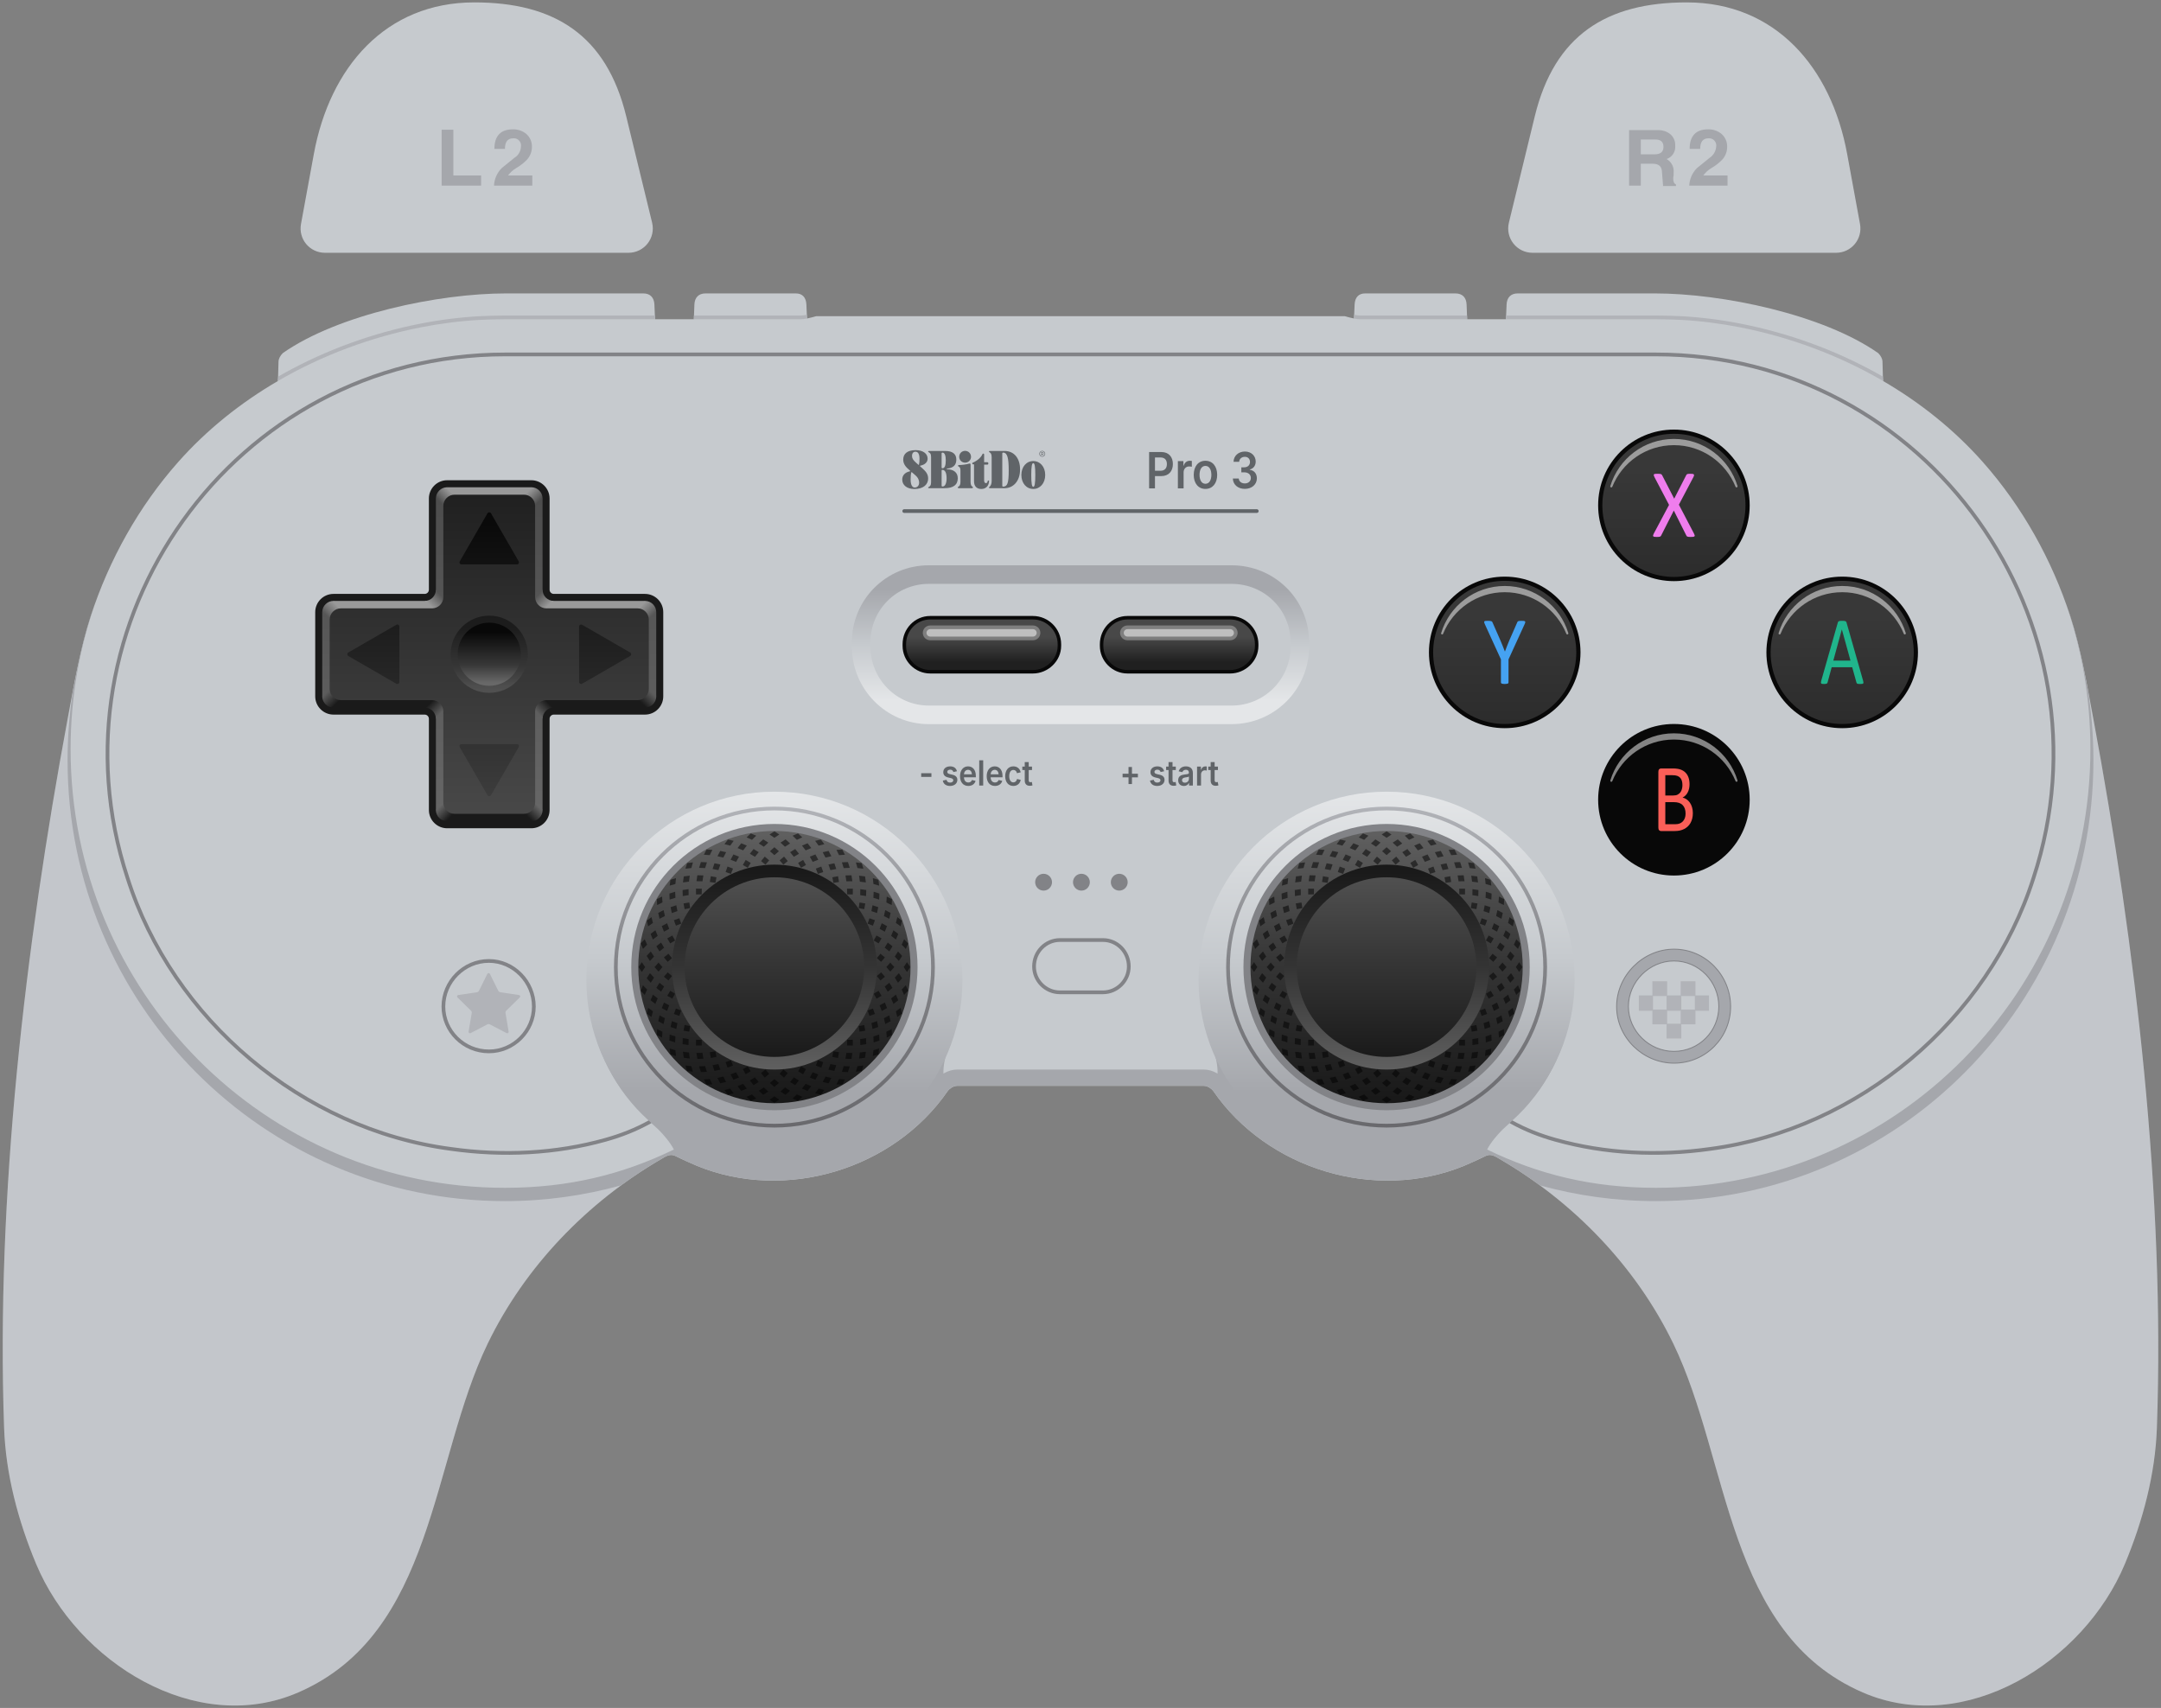 <?xml version="1.0" encoding="UTF-8"?>
<!DOCTYPE svg PUBLIC "-//W3C//DTD SVG 1.1//EN" "http://www.w3.org/Graphics/SVG/1.1/DTD/svg11.dtd">
<svg xml:space="preserve" viewBox="0 0 582 460" width="582px" height="460px" version="1.1" style="shape-rendering:geometricPrecision; fill-rule:evenodd; clip-rule:evenodd" xmlns="http://www.w3.org/2000/svg" xmlns:xlink="http://www.w3.org/1999/xlink">
 <rect x="0" y="0" width="582" height="460" fill="#808080" stroke="none"/>
 <defs>
  <style type="text/css">
    .str1 {stroke:#828387;stroke-linejoin:round}
    .str2 {stroke:#828387;stroke-width:0.25;stroke-linejoin:round}
    .str3 {stroke:#606468;stroke-linecap:round}
    .str0 {stroke:#828387;stroke-linecap:round;stroke-linejoin:round}
    .fil2 {fill:none}
    .fil9 {fill:#080808}
    .fil8 {fill:#1A1A1A}
    .fil42 {fill:#20B58C}
    .fil39 {fill:#45A2F1}
    .fil11 {fill:#606468}
    .fil6 {fill:#828387}
    .fil12 {fill:#999999}
    .fil3 {fill:#A5A7AC}
    .fil10 {fill:#B1B3B8}
    .fil0 {fill:#C6CACE}
    .fil41 {fill:#EF7DED}
    .fil43 {fill:#FA5F58}
    .fil1 {fill:#A5A7AC;fill-opacity:0.1}
    .fil31 {fill:white;fill-opacity:0.3}
    .fil34 {fill:black;fill-opacity:0.5}
    .fil32 {fill:white;fill-opacity:0.5}
    .fil38 {fill:white;fill-opacity:0.5}
    .fil29 {fill:url(#id0)}
    .fil33 {fill:url(#id1)}
    .fil36 {fill:url(#id2)}
    .fil35 {fill:url(#id3)}
    .fil5 {fill:url(#id4)}
    .fil7 {fill:url(#id5)}
    .fil17 {fill:url(#id6)}
    .fil19 {fill:url(#id7)}
    .fil16 {fill:url(#id8)}
    .fil15 {fill:url(#id9)}
    .fil22 {fill:url(#id10)}
    .fil37 {fill:url(#id11)}
    .fil23 {fill:url(#id12)}
    .fil30 {fill:url(#id13)}
    .fil40 {fill:url(#id14)}
    .fil26 {fill:url(#id15)}
    .fil4 {fill:url(#id16)}
    .fil18 {fill:url(#id17)}
    .fil14 {fill:url(#id18)}
    .fil20 {fill:url(#id19)}
    .fil21 {fill:url(#id20)}
    .fil24 {fill:url(#id21)}
    .fil25 {fill:url(#id22)}
    .fil28 {fill:url(#id23)}
    .fil13 {fill:url(#id24)}
    .fil27 {fill:url(#id25);fill-opacity:0.5}
  </style>
  <linearGradient id="id0" gradientUnits="userSpaceOnUse" x1="131.761" y1="214.433" x2="131.761" y2="137.983">
   <stop offset="0" style="stop-opacity:1; stop-color:#3C3C3C"/>
   <stop offset="1" style="stop-opacity:1; stop-color:#080808"/>
  </linearGradient>
  <linearGradient id="id1" gradientUnits="objectBoundingBox" x1="50%" y1="100%" x2="50%" y2="1.83938e-14%">
   <stop offset="0" style="stop-opacity:1; stop-color:#181818"/>
   <stop offset="0.5" style="stop-opacity:1; stop-color:#343434"/>
   <stop offset="1" style="stop-opacity:1; stop-color:#606060"/>
  </linearGradient>
  <linearGradient id="id2" gradientUnits="objectBoundingBox" x1="50%" y1="100%" x2="50%" y2="1.83938e-14%">
   <stop offset="0" style="stop-opacity:1; stop-color:#1A1A1A"/>
   <stop offset="0.5" style="stop-opacity:1; stop-color:#343434"/>
   <stop offset="1" style="stop-opacity:1; stop-color:#505050"/>
  </linearGradient>
  <linearGradient id="id3" gradientUnits="objectBoundingBox" x1="50%" y1="100%" x2="50%" y2="1.83938e-14%">
   <stop offset="0" style="stop-opacity:1; stop-color:#606060"/>
   <stop offset="0.5" style="stop-opacity:1; stop-color:#343434"/>
   <stop offset="1" style="stop-opacity:1; stop-color:#181818"/>
  </linearGradient>
  <linearGradient id="id4" gradientUnits="objectBoundingBox" x1="50%" y1="100%" x2="50%" y2="0%">
   <stop offset="0" style="stop-opacity:1; stop-color:#69696D"/>
   <stop offset="0.5" style="stop-opacity:1; stop-color:#828387"/>
   <stop offset="1" style="stop-opacity:1; stop-color:#B1B3B8"/>
  </linearGradient>
  <linearGradient id="id5" gradientUnits="userSpaceOnUse" x1="291" y1="188.613" x2="291" y2="158.667">
   <stop offset="0" style="stop-opacity:1; stop-color:#E4E6E8"/>
   <stop offset="0.5" style="stop-opacity:1; stop-color:#C6CACE"/>
   <stop offset="1" style="stop-opacity:1; stop-color:#A5A7AC"/>
  </linearGradient>
  <linearGradient id="id6" gradientUnits="userSpaceOnUse" x1="90.403" y1="184.166" x2="93.168" y2="186.931">
   <stop offset="0" style="stop-opacity:1; stop-color:#5C5C5C"/>
   <stop offset="1" style="stop-opacity:1; stop-color:#1A1A1A"/>
  </linearGradient>
  <linearGradient id="id7" gradientUnits="userSpaceOnUse" x1="121.018" y1="214.78" x2="123.782" y2="217.545">
   <stop offset="0" style="stop-opacity:1; stop-color:#656565"/>
   <stop offset="1" style="stop-opacity:1; stop-color:#1A1A1A"/>
  </linearGradient>
  <linearGradient id="id8" gradientUnits="userSpaceOnUse" x1="90.414" y1="168.24" x2="93.178" y2="165.475">
   <stop offset="0" style="stop-opacity:1; stop-color:#575757"/>
   <stop offset="1" style="stop-opacity:1; stop-color:#999999"/>
  </linearGradient>
  <linearGradient id="id9" gradientUnits="userSpaceOnUse" x1="118.005" y1="165.216" x2="120.769" y2="162.452">
   <stop offset="0" style="stop-opacity:1; stop-color:#999999"/>
   <stop offset="1" style="stop-opacity:1; stop-color:#555555"/>
  </linearGradient>
  <linearGradient id="id10" gradientUnits="userSpaceOnUse" xlink:href="#id8" x1="173.108" y1="168.24" x2="170.343" y2="165.475">
  </linearGradient>
  <linearGradient id="id11" gradientUnits="objectBoundingBox" x1="50%" y1="100%" x2="50%" y2="25%">
   <stop offset="0" style="stop-opacity:1; stop-color:#2C2C2C"/>
   <stop offset="1" style="stop-opacity:1; stop-color:#383838"/>
  </linearGradient>
  <linearGradient id="id12" gradientUnits="userSpaceOnUse" xlink:href="#id6" x1="173.118" y1="184.166" x2="170.354" y2="186.931">
  </linearGradient>
  <linearGradient id="id13" gradientUnits="objectBoundingBox" x1="50%" y1="85%" x2="50%" y2="35%">
   <stop offset="0" style="stop-opacity:1; stop-color:#202020"/>
   <stop offset="1" style="stop-opacity:1; stop-color:#484848"/>
  </linearGradient>
  <linearGradient id="id14" gradientUnits="objectBoundingBox" xlink:href="#id11" x1="50%" y1="100%" x2="50%" y2="25%">
  </linearGradient>
  <linearGradient id="id15" gradientUnits="userSpaceOnUse" x1="131.76" y1="219.184" x2="131.76" y2="133.231">
   <stop offset="0" style="stop-opacity:1; stop-color:#484848"/>
   <stop offset="1" style="stop-opacity:1; stop-color:#202020"/>
  </linearGradient>
  <linearGradient id="id16" gradientUnits="objectBoundingBox" x1="50%" y1="80%" x2="50%" y2="0%">
   <stop offset="0" style="stop-opacity:1; stop-color:#A5A7AC"/>
   <stop offset="0.45" style="stop-opacity:1; stop-color:#C6CACE"/>
   <stop offset="1" style="stop-opacity:1; stop-color:#E4E6E8"/>
  </linearGradient>
  <linearGradient id="id17" gradientUnits="userSpaceOnUse" x1="117.994" y1="187.19" x2="120.758" y2="189.954">
   <stop offset="0" style="stop-opacity:1; stop-color:#1A1A1A"/>
   <stop offset="1" style="stop-opacity:1; stop-color:#5E5E5E"/>
  </linearGradient>
  <linearGradient id="id18" gradientUnits="userSpaceOnUse" x1="121.028" y1="137.625" x2="123.792" y2="134.861">
   <stop offset="0" style="stop-opacity:1; stop-color:#4E4E4E"/>
   <stop offset="1" style="stop-opacity:1; stop-color:#999999"/>
  </linearGradient>
  <linearGradient id="id19" gradientUnits="userSpaceOnUse" xlink:href="#id18" x1="142.494" y1="137.626" x2="139.729" y2="134.861">
  </linearGradient>
  <linearGradient id="id20" gradientUnits="userSpaceOnUse" xlink:href="#id9" x1="145.517" y1="165.216" x2="142.753" y2="162.452">
  </linearGradient>
  <linearGradient id="id21" gradientUnits="userSpaceOnUse" xlink:href="#id17" x1="145.528" y1="187.19" x2="142.763" y2="189.954">
  </linearGradient>
  <linearGradient id="id22" gradientUnits="userSpaceOnUse" xlink:href="#id7" x1="142.504" y1="214.78" x2="139.74" y2="217.545">
  </linearGradient>
  <linearGradient id="id23" gradientUnits="userSpaceOnUse" x1="131.76" y1="183.862" x2="131.76" y2="170.254">
   <stop offset="0" style="stop-opacity:1; stop-color:#686868"/>
   <stop offset="0.35" style="stop-opacity:1; stop-color:#383838"/>
   <stop offset="1" style="stop-opacity:1; stop-color:#080808"/>
  </linearGradient>
  <linearGradient id="id24" gradientUnits="userSpaceOnUse" x1="131.761" y1="218.161" x2="131.761" y2="134.255">
   <stop offset="0" style="stop-opacity:1; stop-color:#666666"/>
   <stop offset="1" style="stop-opacity:1; stop-color:#4D4D4D"/>
  </linearGradient>
  <linearGradient id="id25" gradientUnits="userSpaceOnUse" xlink:href="#id23" x1="131.76" y1="185.562" x2="131.76" y2="168.932">
  </linearGradient>
 </defs>
 <g>
  <path class="fil0" d="M507.135 102.604c10.038,5.845 19.185,13.151 26.866,21.822 10.667,12.038 18.622,26.382 23.53,41.426 2.877,8.815 4.6,18.866 6.297,28.003 11.392,61.285 19.278,128.272 17.067,190.723 -0.441,12.459 -3.763,24.99 -8.616,36.62 -11.058,26.493 -43.031,46.564 -70.589,34.632 -36.746,-15.911 -35.761,-62.402 -51.037,-93.953 -10.072,-20.809 -26.838,-38.121 -46.727,-49.71 -1.154,-0.672 -2.37,-1.553 -3.811,-0.829 -1.811,0.911 -3.848,1.808 -5.8,2.651 -23.861,9.777 -53.025,0.994 -67.606,-20.216 -0.191,-0.286 -1.293,-1.325 -2.486,-1.325l-66.446 0c-1.192,0 -2.295,1.039 -2.486,1.325 -14.581,21.21 -43.745,29.993 -67.606,20.216 -1.952,-0.843 -3.989,-1.74 -5.8,-2.651 -1.441,-0.724 -2.657,0.157 -3.811,0.829 -19.889,11.589 -36.655,28.901 -46.727,49.71 -15.276,31.551 -14.291,78.042 -51.037,93.953 -27.558,11.932 -59.531,-8.139 -70.589,-34.632 -4.853,-11.63 -8.175,-24.161 -8.616,-36.62 -2.211,-62.451 5.675,-129.438 17.067,-190.723 1.697,-9.137 3.42,-19.188 6.297,-28.003 4.908,-15.044 12.863,-29.388 23.53,-41.426 7.681,-8.671 16.828,-15.977 26.866,-21.822 0.023,-0.845 0.497,-1.657 1.16,-2.319 14.897,-10.428 41.966,-16.073 60.15,-16.073l37.486 0c1.411,0 2.35,0.65 2.757,1.772l10.446 0c0.405,-1.122 1.351,-1.772 2.761,-1.772 8.109,0 17.081,0 25.191,0 1.229,0 2.104,0.542 2.53,1.57 0.878,-0.175 1.796,-0.43 2.485,-0.627l142.338 0c0.689,0.197 1.608,0.452 2.485,0.627 0.426,-1.028 1.301,-1.571 2.53,-1.571 8.11,0 17.082,0 25.191,0 1.41,0 2.356,0.651 2.761,1.772l10.446 0c0.407,-1.121 1.346,-1.772 2.757,-1.772l37.486 0c18.184,0 45.253,5.646 60.15,16.073 0.663,0.663 1.137,1.475 1.16,2.32z"/>
  <path class="fil1" d="M178.074 312.167c-19.889,11.589 -36.655,28.901 -46.727,49.71 -15.276,31.551 -14.291,78.042 -51.037,93.953 -27.558,11.932 -59.531,-8.139 -70.589,-34.632 -4.853,-11.63 -8.175,-24.161 -8.616,-36.62 -2.211,-62.451 5.675,-129.438 17.067,-190.723l0.718 -3.884c-0.461,4.262 -0.696,8.592 -0.696,12.978 0,65.585 52.739,118.754 117.792,118.754 10.835,0 21.326,-1.482 31.291,-4.246 3.475,-2.55 7.081,-3.125 10.797,-5.29zm225.852 0c3.716,2.165 7.322,2.74 10.797,5.29 9.965,2.764 20.456,4.246 31.291,4.246 65.053,0 117.792,-53.169 117.792,-118.754 0,-4.386 -0.235,-8.716 -0.696,-12.978l0.718 3.884c11.392,61.285 19.278,128.272 17.067,190.723 -0.441,12.459 -3.763,24.99 -8.616,36.62 -11.058,26.493 -43.031,46.564 -70.589,34.632 -36.746,-15.911 -35.761,-62.402 -51.037,-93.953 -10.072,-20.809 -26.838,-38.121 -46.727,-49.71z"/>
  <path class="fil2 str0" d="M175.058 302.133c-3.893,2.159 -7.798,3.677 -11.98,4.847 -13.38,3.748 -27.672,4.431 -41.591,2.461 -40.1,-5.251 -75.063,-34.953 -87.159,-73.023 -22.535,-68.594 28.501,-140.961 101.741,-140.961l309.862 0c73.24,0 124.276,72.367 101.741,140.961 -12.096,38.07 -47.059,67.772 -87.159,73.023 -13.919,1.97 -28.211,1.287 -41.591,-2.461 -4.182,-1.17 -8.087,-2.688 -11.98,-4.847"/>
  <path class="fil3" d="M182.159 311.475l-0.274 -0.137c-1.441,-0.724 -2.657,0.157 -3.811,0.829 -3.716,2.165 -7.322,4.53 -10.797,7.08 -9.965,2.764 -20.456,4.245 -31.291,4.245 -65.053,0 -117.792,-53.169 -117.792,-118.753 0,-6.618 0.537,-13.107 1.569,-19.431 1.264,-6.601 2.706,-13.327 4.706,-19.456 0.442,-1.354 0.908,-2.701 1.398,-4.043 -4.437,12.477 -6.853,25.922 -6.853,39.942 0,65.258 52.378,118.16 116.972,118.16 17.238,0 31.704,-3.619 45.5,-10.308 -1.059,-2.096 -2.933,-4.08 -3.526,-4.728 -0.949,-1.033 -2.154,-1.988 -3.148,-2.982 -18.559,-16.57 -21.707,-44.905 -7.789,-65.452 15.08,-22.867 45.734,-29.495 68.601,-14.251 19.553,12.76 28.004,38.277 19.719,60.15 -0.759,2.151 -1.324,4.494 -1.255,6.81l0.345 -0.197c0.954,-0.507 2.094,-0.89 3.344,-0.89l66.446 0c1.25,0 2.39,0.383 3.344,0.89l0.345 0.197c0.069,-2.316 -0.496,-4.659 -1.255,-6.81 -8.285,-21.873 0.166,-47.39 19.719,-60.15 22.867,-15.244 53.521,-8.616 68.601,14.251 13.918,20.547 10.77,48.882 -7.789,65.452 -0.994,0.994 -2.199,1.949 -3.148,2.982 -0.593,0.648 -2.467,2.632 -3.526,4.728 13.796,6.689 28.262,10.308 45.5,10.308 64.594,0 116.972,-52.902 116.972,-118.16 0,-14.02 -2.416,-27.465 -6.853,-39.942 0.49,1.342 0.956,2.689 1.398,4.043 2,6.129 3.442,12.855 4.706,19.456 1.032,6.324 1.569,12.813 1.569,19.431 0,65.584 -52.739,118.753 -117.792,118.753 -10.835,0 -21.326,-1.481 -31.291,-4.245 -3.475,-2.55 -7.081,-4.915 -10.797,-7.08 -1.154,-0.672 -2.37,-1.553 -3.811,-0.829l-0.274 0.137c-1.74,0.865 -3.673,1.714 -5.526,2.514 -23.8,9.752 -52.872,1.037 -67.492,-20.053l-0.002 0 -0.112 -0.163c-0.191,-0.286 -1.294,-1.325 -2.486,-1.325l-66.446 0c-1.192,0 -2.295,1.039 -2.486,1.325l-0.112 0.163 -0.002 0c-14.62,21.09 -43.692,29.805 -67.492,20.053 -1.853,-0.8 -3.786,-1.649 -5.526,-2.514z"/>
  <circle class="fil4" cx="208.564" cy="263.869" r="50.646"/>
  <circle class="fil4" cx="373.436" cy="263.869" r="50.646"/>
  <path class="fil5" d="M208.564 217.258c23.863,0 43.209,19.345 43.209,43.209 0,23.864 -19.346,43.21 -43.209,43.21 -23.864,0 -43.21,-19.346 -43.21,-43.21 0,-23.864 19.346,-43.209 43.21,-43.209zm0 1.002c23.31,0 42.207,18.897 42.207,42.207 0,23.311 -18.897,42.208 -42.207,42.208 -23.311,0 -42.208,-18.897 -42.208,-42.208 0,-23.31 18.897,-42.207 42.208,-42.207z"/>
  <path class="fil5" d="M373.436 217.258c23.864,0 43.21,19.345 43.21,43.209 0,23.864 -19.346,43.21 -43.21,43.21 -23.863,0 -43.209,-19.346 -43.209,-43.21 0,-23.864 19.346,-43.209 43.209,-43.209zm0 1.002c23.311,0 42.208,18.897 42.208,42.207 0,23.311 -18.897,42.208 -42.208,42.208 -23.31,0 -42.207,-18.897 -42.207,-42.208 0,-23.31 18.897,-42.207 42.207,-42.207z"/>
  <circle class="fil6" cx="208.564" cy="260.467" r="38.551"/>
  <circle class="fil6" cx="373.436" cy="260.467" r="38.551"/>
  <path class="fil7" d="M331.68 195.03l-81.525 0c-11.5,0 -20.728,-9.441 -20.728,-20.893l0 -1.16c0,-11.489 9.239,-20.727 20.728,-20.727l81.525 0c11.535,0 20.893,9.146 20.893,20.727l0 1.16c0,11.57 -9.321,20.893 -20.893,20.893zm-81.525 -5.001l81.525 0c8.81,0 15.892,-7.082 15.892,-15.892l0 -1.16c0,-8.846 -7.095,-15.727 -15.892,-15.727l-81.525 0c-8.728,0 -15.727,6.999 -15.727,15.727l0 1.16c0,8.716 6.963,15.892 15.727,15.892z"/>
  <path class="fil8" d="M120.422 129.342l22.677 0c2.707,0 4.914,2.207 4.914,4.913l0 24.567c0,0.625 0.509,1.134 1.134,1.134l24.567 0c2.706,0 4.913,2.207 4.913,4.914l0 22.677c0,2.706 -2.207,4.913 -4.913,4.913l-24.567 0c-0.625,0 -1.134,0.51 -1.134,1.134l0 24.567c0,2.706 -2.207,4.913 -4.914,4.913l-22.677 0c-2.706,0 -4.913,-2.207 -4.913,-4.913l0 -24.567c0,-0.624 -0.51,-1.134 -1.134,-1.134l-24.567 0c-2.706,0 -4.913,-2.207 -4.913,-4.913l0 -22.677c0,-2.707 2.207,-4.914 4.913,-4.914l24.567 0c0.624,0 1.134,-0.509 1.134,-1.134l0 -24.567c0,-2.706 2.207,-4.913 4.913,-4.913z"/>
  <path class="fil9" d="M250.52 181.392c-4.073,0.004 -7.439,-3.366 -7.439,-7.438l0 -0.463c0,-4.128 3.269,-7.593 7.439,-7.593l27.676 0.003c4.155,-0.008 7.594,3.435 7.594,7.589l0 0.464c0,4.094 -3.543,7.439 -7.594,7.439l-27.676 -0.001z"/>
  <path class="fil9" d="M303.649 181.392c-4.073,0.004 -7.439,-3.366 -7.439,-7.437l0 -0.464c0,-4.128 3.269,-7.593 7.439,-7.593l27.676 0.003c4.155,-0.008 7.594,3.435 7.594,7.59l0 0.463c0,4.094 -3.544,7.439 -7.594,7.439l-27.676 -0.001z"/>
  <circle class="fil9" cx="405.251" cy="175.711" r="20.409"/>
  <circle class="fil9" cx="450.819" cy="136.108" r="20.409"/>
  <circle class="fil9" cx="450.819" cy="215.397" r="20.409"/>
  <circle class="fil9" cx="496.139" cy="175.711" r="20.409"/>
  <path class="fil2 str1" d="M143.774 271.072c0,-6.628 -5.468,-12.262 -12.096,-12.262 -6.794,0 -12.262,5.634 -12.262,12.262 0,6.629 5.468,12.096 12.262,12.096 6.628,0 12.096,-5.467 12.096,-12.096z"/>
  <path class="fil10" d="M131.935 262.293l2.254 4.539c0.114,0.23 0.317,0.377 0.571,0.414l5.013 0.741c0.146,0.021 0.26,0.118 0.306,0.258 0.046,0.141 0.01,0.286 -0.095,0.389l-3.621 3.547c-0.184,0.18 -0.261,0.417 -0.218,0.67l0.845 4.997c0.025,0.147 -0.032,0.285 -0.151,0.372 -0.12,0.087 -0.269,0.097 -0.4,0.029l-4.491 -2.348c-0.228,-0.119 -0.478,-0.119 -0.706,0l-4.491 2.348c-0.131,0.068 -0.28,0.058 -0.4,-0.029 -0.12,-0.087 -0.176,-0.225 -0.151,-0.372l0.845 -4.997c0.043,-0.253 -0.034,-0.49 -0.218,-0.67l-3.621 -3.547c-0.106,-0.103 -0.141,-0.248 -0.095,-0.389 0.045,-0.14 0.16,-0.237 0.306,-0.258l5.013 -0.741c0.254,-0.037 0.457,-0.184 0.571,-0.414l2.253 -4.539c0.066,-0.133 0.193,-0.212 0.341,-0.212 0.148,0 0.275,0.079 0.34,0.212z"/>
  <path class="fil6" d="M301.439 235.333c1.252,0 2.267,1.015 2.267,2.268 0,1.252 -1.015,2.267 -2.267,2.267 -1.253,0 -2.268,-1.015 -2.268,-2.267 0,-1.253 1.015,-2.268 2.268,-2.268zm-10.191 0c1.253,0 2.268,1.015 2.268,2.268 0,1.252 -1.015,2.267 -2.268,2.267 -1.252,0 -2.267,-1.015 -2.267,-2.267 0,-1.253 1.015,-2.268 2.267,-2.268zm-10.19 0c1.252,0 2.268,1.015 2.268,2.268 0,1.252 -1.016,2.267 -2.268,2.267 -1.253,0 -2.268,-1.015 -2.268,-2.267 0,-1.253 1.015,-2.268 2.268,-2.268z"/>
  <path class="fil2 str1" d="M285.449 253.177l11.599 0c3.811,0 6.96,3.148 6.96,7.125 0,3.811 -3.149,6.959 -6.96,6.959l-11.599 0c-3.811,0 -6.96,-3.148 -6.96,-6.959 0,-3.977 3.149,-7.125 6.96,-7.125z"/>
  <path class="fil3 str2" d="M466.082 271.094c0,-8.351 -6.681,-15.45 -15.241,-15.45 -8.351,0 -15.449,7.099 -15.449,15.45 0,8.351 7.098,15.239 15.449,15.239 8.56,0 15.241,-6.888 15.241,-15.239zm-3.167 -0.022c0,-6.628 -5.302,-12.262 -12.096,-12.262 -6.628,0 -12.262,5.634 -12.262,12.262 0,6.629 5.634,12.096 12.262,12.096 6.794,0 12.096,-5.467 12.096,-12.096z"/>
  <path class="fil10" d="M448.996 268.09l3.646 0 0 -3.811 3.977 0 0 3.811 3.645 0 0 4.142 -3.645 0 0 3.646 -3.811 0 0 3.811 -3.977 0 0 -3.811 -3.811 0 0 -3.646 -3.646 0 0 -4.142 3.646 0 0 -3.811 3.976 0 0 3.811zm3.812 0.166l0 3.645 3.645 0 0 -3.645 -3.645 0zm-7.622 0l0 3.645 3.645 0 0 -3.645 -3.645 0zm7.456 3.976l-3.646 0 0 3.48 3.646 0 0 -3.48z"/>
  <g>
   <path class="fil11" d="M249.967 128.882c0,1.517 -1.16,2.819 -3.722,2.819 -1.948,0 -3.254,-1.013 -3.254,-2.546 0,-1.055 0.65,-1.916 2.062,-2.221 0.084,-0.026 0.105,-0.121 0.043,-0.173l-0.247 -0.215c-0.798,-0.698 -1.591,-1.496 -1.591,-2.756 0,-1.57 1.092,-2.557 3.339,-2.557 1.947,0 3.228,0.903 3.228,2.294 0,0.961 -0.719,1.643 -1.979,1.89 -0.084,0.026 -0.1,0.11 -0.042,0.168l0.519 0.462c0.987,0.887 1.643,1.601 1.643,2.835l0.001 0zm-2.42 1.134c0,-0.615 -0.226,-1.318 -1.003,-1.995l-0.96 -0.84c-0.042,-0.047 -0.121,-0.036 -0.147,0.042 -0.142,0.509 -0.184,1.129 -0.184,1.948 0,1.328 0.383,2.136 1.097,2.136 0.693,0 1.191,-0.519 1.191,-1.286l0.006 -0.005zm-1.921 -7.218c0,0.666 0.288,1.118 1.133,1.863l0.588 0.52c0.058,0.058 0.111,0.026 0.142,-0.042 0.121,-0.457 0.147,-0.929 0.147,-1.591 0,-1.202 -0.341,-1.89 -1.092,-1.89 -0.562,0 -0.918,0.415 -0.918,1.139l0 0.001zm12.319 6.005c0,1.779 -1.191,2.682 -3.569,2.682l-4.194 0c-0.121,0 -0.215,-0.063 -0.215,-0.131 0,-0.068 0.042,-0.141 0.121,-0.184 0.341,-0.173 0.671,-0.377 0.671,-1.306l0 -6.788c0,-0.929 -0.33,-1.129 -0.672,-1.302 -0.072,-0.025 -0.12,-0.092 -0.121,-0.168 0,-0.079 0.1,-0.147 0.216,-0.147l4.367 0c1.99,0 3.008,0.793 3.008,2.336 0,1.486 -0.877,2.263 -2.504,2.415 -0.063,0 -0.089,0.047 -0.089,0.089 0,0.042 0.026,0.084 0.089,0.084 1.727,0.016 2.892,0.835 2.892,2.42l0 0zm-4.351 -6.677l0 3.8c0,0.126 0.058,0.195 0.205,0.195 0.63,0 0.918,-0.741 0.918,-2.137 0,-1.218 -0.273,-2.079 -0.877,-2.079 -0.162,0 -0.246,0.09 -0.246,0.215l0 0.006zm1.344 6.688c0,-1.518 -0.426,-2.268 -1.16,-2.268 -0.126,0 -0.184,0.063 -0.184,0.189l0 4.068c0,0.131 0.068,0.231 0.247,0.231 0.756,0 1.097,-0.987 1.097,-2.22l0 0zm7.102 2.462c0,0.11 -0.1,0.204 -0.21,0.204l-3.669 0c-0.111,0 -0.216,-0.079 -0.216,-0.162l0 -0.027c0,-0.068 0.043,-0.141 0.111,-0.173 0.404,-0.194 0.614,-0.582 0.614,-1.317l0 -3.092c0,-0.614 -0.184,-0.945 -0.509,-1.071 -0.084,-0.037 -0.147,-0.105 -0.147,-0.189l0 -0.026c0,-0.106 0.089,-0.174 0.215,-0.174 0.877,-0.015 1.932,-0.141 2.851,-0.399 0.173,-0.057 0.315,0.058 0.315,0.231l0 4.725c0,0.792 0.23,1.134 0.546,1.302 0.057,0.047 0.099,0.105 0.099,0.173l0 -0.005zm-3.711 -8.247c0,-0.887 0.687,-1.601 1.59,-1.601 0.903,0 1.596,0.714 1.596,1.601 0,0.876 -0.693,1.575 -1.596,1.575 -0.903,0 -1.59,-0.699 -1.59,-1.575l0 0zm8.036 6.588c-0.068,1.281 -0.866,2.078 -2.073,2.078 -1.365,0 -1.969,-0.876 -1.969,-2.057l0 -4.583 -0.273 0c-0.11,0 -0.209,-0.105 -0.209,-0.205l0 -0.057c0,-0.069 0.042,-0.148 0.125,-0.174 1.118,-0.467 2.221,-1.344 2.641,-2.315 0.026,-0.089 0.1,-0.131 0.168,-0.131l0.068 0c0.121,0 0.204,0.105 0.204,0.215l0 2.105 0.903 0c0.121,0 0.216,0.1 0.216,0.215l0 0.21c0,0.121 -0.1,0.215 -0.216,0.215l-0.903 0 0 4.258c0,0.441 0.174,0.73 0.478,0.73 0.273,0 0.415,-0.184 0.468,-0.525 0.015,-0.121 0.104,-0.205 0.204,-0.205 0.1,0 0.19,0.1 0.168,0.226l0 0zm8.357 -3.192c0,3.407 -2.063,5.06 -4.142,5.06l-4.026 0c-0.11,0 -0.215,-0.078 -0.215,-0.147l0 -0.015c0,-0.069 0.047,-0.126 0.105,-0.168 0.383,-0.247 0.63,-0.861 0.63,-1.58l0 -6.42c0,-0.898 -0.247,-1.181 -0.63,-1.386 -0.058,-0.042 -0.105,-0.1 -0.105,-0.168 0,-0.079 0.105,-0.147 0.215,-0.147l3.984 0c2.562,0 4.184,1.947 4.184,4.971l0 0zm-4.556 -4.53c-0.131,0 -0.231,0.089 -0.231,0.215l0 8.709c0,0.131 0.042,0.247 0.215,0.247 1.176,0 1.517,-0.972 1.517,-4.368 0,-3.407 -0.383,-4.803 -1.507,-4.803l0.006 0zm4.907 6.031c0,-2.231 1.386,-3.753 3.208,-3.753 1.821,0 3.212,1.517 3.212,3.753 0,2.231 -1.391,3.764 -3.212,3.764 -1.822,0 -3.208,-1.533 -3.208,-3.764l0 0zm3.754 0c0,-2.378 -0.189,-3.191 -0.546,-3.191 -0.357,0 -0.546,0.813 -0.546,3.191 0,2.378 0.189,3.192 0.546,3.192 0.357,0 0.546,-0.814 0.546,-3.192l0 0zm1.868 -6.504c0.442,0 0.798,0.357 0.798,0.793 0,0.441 -0.356,0.798 -0.798,0.798 -0.439,0 -0.795,-0.357 -0.795,-0.795 0,-0.44 0.356,-0.796 0.795,-0.796l0 0zm-0.666 0.793c0,0.373 0.299,0.677 0.666,0.677 0.363,0 0.667,-0.309 0.667,-0.677 0,-0.362 -0.299,-0.672 -0.667,-0.672 -0.362,0 -0.666,0.31 -0.666,0.672l0 0zm0.84 0.131c0,0.005 0.005,0.016 0.015,0.037l0.142 0.247c0.016,0.026 0,0.057 -0.037,0.057l-0.047 0c-0.021,0 -0.036,-0.005 -0.047,-0.042l-0.152 -0.267c-0.006,-0.016 -0.021,-0.021 -0.037,-0.021l-0.147 0c-0.005,0 -0.021,0.005 -0.021,0.021l0 0.267c0,0.022 -0.016,0.042 -0.037,0.042l-0.047 0c-0.021,0 -0.037,-0.02 -0.037,-0.042l0 -0.855c0,-0.021 0.016,-0.037 0.037,-0.037l0.299 0c0.168,0 0.299,0.131 0.299,0.299 0,0.105 -0.058,0.194 -0.147,0.252 -0.021,0.021 -0.036,0.026 -0.036,0.042l0 0zm0.063 -0.294c0,-0.105 -0.079,-0.173 -0.184,-0.173l-0.194 0c-0.006,0 -0.021,0.005 -0.021,0.016l0 0.32c0,0.005 0.015,0.015 0.021,0.015l0.194 0.001c0.105,0 0.184,-0.069 0.184,-0.173l0 -0.006zm0 0l0 0 0 0z"/>
  </g>
  <path class="fil11" d="M309.48 131.532l1.576 0 0 -3.308 1.695 0c2.037,0 3.13,-1.353 3.13,-3.24 0,-1.873 -1.075,-3.24 -3.106,-3.24l-3.295 0 0 9.788zm1.576 -4.746l0 -3.577 1.475 0c1.21,0 1.738,0.726 1.738,1.775 0,1.051 -0.528,1.802 -1.726,1.802l-1.487 0zm6.171 4.746l1.54 0 0 -4.321c0,-0.927 0.632,-1.584 1.491,-1.584 0.273,0 0.598,0.047 0.727,0.085l0 -1.575c-0.149,-0.02 -0.392,-0.038 -0.563,-0.038 -0.758,0 -1.397,0.48 -1.633,1.324l-0.071 0 0 -1.232 -1.491 0 0 7.341zm7.42 0.148c1.925,0 3.164,-1.522 3.164,-3.783 0,-2.285 -1.239,-3.8 -3.164,-3.8 -1.926,0 -3.153,1.515 -3.153,3.8 0,2.261 1.227,3.783 3.153,3.783zm0 -1.385c-1.069,0 -1.589,-1.065 -1.589,-2.404 0,-1.352 0.52,-2.409 1.589,-2.409 1.074,0 1.6,1.057 1.6,2.409 0,1.339 -0.526,2.404 -1.6,2.404zm10.61 1.371c1.881,0 3.245,-1.189 3.245,-2.839 0,-1.226 -0.679,-2.113 -1.908,-2.303l0 -0.079c0.952,-0.237 1.593,-1.022 1.593,-2.131 0,-1.49 -1.142,-2.705 -2.9,-2.705 -1.712,0 -3.037,1.13 -3.067,2.766l1.521 0c0.025,-0.832 0.715,-1.34 1.534,-1.34 0.828,0 1.372,0.553 1.372,1.384 0,0.868 -0.633,1.441 -1.55,1.441l-0.782 0 0 1.354 0.782 0c1.117,0 1.78,0.625 1.78,1.519 0,0.876 -0.675,1.468 -1.62,1.468 -0.895,0 -1.588,-0.513 -1.629,-1.316l-1.592 0c0.04,1.65 1.368,2.781 3.221,2.781z"/>
  <line class="fil2 str3" x1="243.526" y1="137.646" x2="338.474" y2= "137.646" />
  <path class="fil11" d="M250.85 208.254l-2.754 0 0 0.982 2.754 0 0 -0.982zm5.01 3.423c1.159,0 1.973,-0.666 1.973,-1.634 0,-0.717 -0.415,-1.173 -1.286,-1.379l-0.781 -0.182c-0.469,-0.114 -0.652,-0.301 -0.652,-0.599 0,-0.347 0.343,-0.594 0.795,-0.594 0.493,0 0.757,0.284 0.864,0.639l0.952 -0.209c-0.183,-0.79 -0.788,-1.315 -1.827,-1.315 -1.102,0 -1.854,0.606 -1.854,1.552 0,0.75 0.424,1.221 1.291,1.43l0.785 0.188c0.418,0.1 0.619,0.287 0.619,0.584 0,0.347 -0.333,0.612 -0.858,0.612 -0.522,0 -0.842,-0.242 -0.965,-0.749l-0.998 0.211c0.159,0.926 0.887,1.445 1.942,1.445zm4.92 -0.002c1.023,0 1.74,-0.544 1.962,-1.371l-0.984 -0.225c-0.143,0.435 -0.497,0.664 -0.966,0.664 -0.686,0 -1.15,-0.485 -1.179,-1.395l3.199 0 0 -0.372c0,-1.787 -0.979,-2.572 -2.102,-2.572 -1.314,0 -2.158,1.078 -2.158,2.643 0,1.599 0.844,2.628 2.228,2.628zm-1.167 -3.131c0.05,-0.68 0.444,-1.208 1.1,-1.208 0.638,0 0.996,0.478 1.058,1.208l-2.158 0zm5.182 -3.779l-1.069 0 0 6.809 1.069 0 0 -6.809zm3.169 6.91c1.023,0 1.74,-0.544 1.962,-1.371l-0.984 -0.225c-0.143,0.435 -0.497,0.664 -0.966,0.664 -0.686,0 -1.151,-0.485 -1.179,-1.395l3.199 0 0 -0.372c0,-1.787 -0.98,-2.572 -2.103,-2.572 -1.313,0 -2.157,1.078 -2.157,2.643 0,1.599 0.844,2.628 2.228,2.628zm-1.167 -3.131c0.05,-0.68 0.444,-1.208 1.099,-1.208 0.639,0 0.997,0.478 1.058,1.208l-2.157 0zm6.112 3.133c1.031,0 1.796,-0.62 1.994,-1.638l-0.999 -0.234c-0.111,0.553 -0.461,0.909 -0.987,0.909 -0.745,0 -1.114,-0.727 -1.114,-1.673 0,-0.954 0.369,-1.676 1.114,-1.676 0.518,0 0.859,0.342 0.974,0.873l1 -0.233c-0.199,-0.996 -0.959,-1.603 -1.982,-1.603 -1.341,0 -2.193,1.054 -2.193,2.644 0,1.572 0.852,2.631 2.193,2.631zm5.032 -5.208l-0.888 0 0 -1.214 -1.069 0 0 1.214 -0.653 0 0 0.932 0.653 0 0 2.829c0,0.904 0.489,1.408 1.368,1.408 0.228,0 0.482,-0.031 0.716,-0.109l-0.168 -0.92c-0.103,0.026 -0.292,0.059 -0.39,0.059 -0.326,0 -0.457,-0.168 -0.457,-0.537l0 -2.73 0.888 0 0 -0.932zm25.992 4.701l0.927 0 0 -1.812 1.603 0 0 -0.973 -1.603 0 0 -1.808 -0.927 0 0 1.808 -1.598 0 0 0.973 1.598 0 0 1.812zm7.727 0.507c1.16,0 1.974,-0.666 1.974,-1.634 0,-0.717 -0.416,-1.173 -1.288,-1.379l-0.78 -0.182c-0.469,-0.114 -0.652,-0.301 -0.652,-0.599 0,-0.347 0.343,-0.594 0.795,-0.594 0.493,0 0.757,0.284 0.863,0.639l0.953 -0.209c-0.183,-0.79 -0.788,-1.315 -1.827,-1.315 -1.102,0 -1.854,0.606 -1.854,1.552 0,0.75 0.424,1.221 1.291,1.43l0.785 0.188c0.418,0.1 0.619,0.287 0.619,0.584 0,0.347 -0.333,0.612 -0.858,0.612 -0.522,0 -0.842,-0.242 -0.965,-0.749l-0.999 0.211c0.161,0.926 0.887,1.445 1.943,1.445zm5.011 -5.208l-0.887 0 0 -1.214 -1.069 0 0 1.214 -0.653 0 0 0.932 0.653 0 0 2.829c0,0.904 0.489,1.408 1.368,1.408 0.227,0 0.481,-0.031 0.716,-0.109l-0.168 -0.92c-0.103,0.026 -0.293,0.059 -0.391,0.059 -0.325,0 -0.456,-0.168 -0.456,-0.537l0 -2.73 0.887 0 0 -0.932zm2.174 5.208c0.715,0 1.151,-0.37 1.353,-0.806l0.041 0 0 0.703 1.026 0 0 -3.412c0,-1.361 -1.011,-1.758 -1.877,-1.758 -0.922,0 -1.678,0.433 -1.949,1.334l0.989 0.223c0.113,-0.338 0.43,-0.644 0.965,-0.644 0.523,0 0.802,0.293 0.802,0.79l0 0.024c0,0.351 -0.336,0.365 -1.137,0.461 -0.888,0.105 -1.751,0.397 -1.751,1.548 0,1.004 0.661,1.537 1.538,1.537zm0.275 -0.879c-0.452,0 -0.777,-0.228 -0.777,-0.67 0,-0.467 0.362,-0.663 0.843,-0.736 0.277,-0.042 0.875,-0.123 1.018,-0.253l0 0.603c0,0.568 -0.424,1.056 -1.084,1.056zm3.275 0.776l1.069 0 0 -3.005c0,-0.645 0.439,-1.102 1.036,-1.102 0.19,0 0.416,0.033 0.505,0.059l0 -1.096c-0.103,-0.014 -0.272,-0.026 -0.391,-0.026 -0.526,0 -0.97,0.333 -1.134,0.921l-0.049 0 0 -0.857 -1.036 0 0 5.106zm5.62 -5.105l-0.887 0 0 -1.214 -1.07 0 0 1.214 -0.653 0 0 0.932 0.653 0 0 2.829c0,0.904 0.49,1.408 1.369,1.408 0.227,0 0.481,-0.031 0.716,-0.109l-0.169 -0.92c-0.102,0.026 -0.292,0.059 -0.39,0.059 -0.325,0 -0.456,-0.168 -0.456,-0.537l0 -2.73 0.887 0 0 -0.932z"/>
  <g id="dpad">
   <path class="fil12" d="M120.422 131.232l22.677 0 0 3.023 -11.338 11.339 -11.339 -11.339 0 -3.023zm53.292 30.615l0 3.024 -11.338 11.338 -30.615 0 14.362 -14.362c9.197,0 18.394,0 27.591,0zm-83.906 0l0 3.024 11.338 11.338 30.615 0 -14.362 -14.362c-9.197,0 -18.394,0 -27.591,0z"/>
   <path class="fil8" d="M120.412 221.186l0.01 0 22.677 0 0 -3.024 -11.338 -11.338 -11.349 11.349 0 3.013zm53.302 -30.615l0 -3.024 -11.338 -11.338 -30.615 0 14.362 14.362c9.197,0 18.394,0 27.591,0zm-83.906 0l0 -3.024 11.338 -11.338 30.615 0 -14.362 14.362c-9.197,0 -18.394,0 -27.591,0z"/>
   <path class="fil13" d="M146.123 218.161l-3.025 0 -11.337 -11.337 -11.337 11.337 -3.025 0c0,-9.197 0,-18.393 0,-27.59l14.362 -14.362 14.362 14.362c0,9.197 0,18.393 0,27.59zm-28.724 -83.906l3.023 0 11.339 11.339 11.338 -11.339 3.024 0c0,9.197 0,18.395 0,27.592l-14.362 14.362 -14.362 -14.362c0,-9.197 0,-18.395 0,-27.592zm59.339 53.292l0 -22.677 -3.024 0 -11.338 11.339 11.338 11.338 3.024 0zm-89.954 0l0 -22.677 3.023 0 11.339 11.339 -11.339 11.338 -3.023 0z"/>
   <path class="fil14" d="M120.422 131.232c-1.665,0 -3.023,1.358 -3.023,3.023l6.999 7c0.147,-1.659 1.359,-3.024 3.024,-3.024l-7 -6.999z"/>
   <path class="fil15" d="M117.399 158.822c0,1.666 -1.359,3.024 -3.024,3.024l7 7c1.665,0 3.023,-1.358 3.023,-3.024l-6.999 -7z"/>
   <path class="fil16" d="M86.784 164.87c0,-1.666 1.359,-3.024 3.024,-3.024l7 7c-1.659,0.147 -3.024,1.358 -3.024,3.023l-7 -6.999z"/>
   <path class="fil17" d="M86.774 187.536c0,1.666 1.358,3.024 3.023,3.024l7 -7c-1.659,-0.147 -3.023,-1.358 -3.023,-3.023l-7 6.999z"/>
   <path class="fil18" d="M117.388 193.584c0,-1.666 -1.358,-3.024 -3.024,-3.024l7 -7c1.665,0 3.024,1.358 3.024,3.024l-7 7z"/>
   <path class="fil19" d="M120.412 221.174c-1.666,0 -3.024,-1.358 -3.024,-3.023l7 -7c0.147,1.659 1.358,3.024 3.023,3.024l-6.999 6.999z"/>
   <path class="fil20" d="M143.099 131.232c1.666,0 3.024,1.358 3.024,3.023l-7 7c-0.147,-1.659 -1.358,-3.024 -3.023,-3.024l6.999 -6.999z"/>
   <path class="fil21" d="M146.123 158.822c0,1.666 1.358,3.024 3.024,3.024l-7 7c-1.665,0 -3.024,-1.358 -3.024,-3.024l7 -7z"/>
   <path class="fil22" d="M176.737 164.87c0,-1.666 -1.358,-3.024 -3.023,-3.024l-7 7c1.659,0.147 3.024,1.358 3.024,3.023l6.999 -6.999z"/>
   <path class="fil23" d="M176.748 187.536c0,1.666 -1.359,3.024 -3.024,3.024l-6.999 -7c1.658,-0.147 3.023,-1.358 3.023,-3.023l7 6.999z"/>
   <path class="fil24" d="M146.134 193.584c0,-1.666 1.358,-3.024 3.023,-3.024l-6.999 -7c-1.666,0 -3.024,1.358 -3.024,3.024l7 7z"/>
   <path class="fil25" d="M143.11 221.174c1.665,0 3.024,-1.358 3.024,-3.023l-7 -7c-0.147,1.659 -1.358,3.024 -3.024,3.024l7 6.999z"/>
   <path class="fil26" d="M91.808 163.846l24.567 0c1.665,0 3.023,-1.359 3.023,-3.024l0 -24.567c0,-1.665 1.359,-3.024 3.024,-3.024l18.677 0c1.666,0 3.024,1.359 3.024,3.024l0 24.567c0,1.665 1.358,3.024 3.024,3.024l24.566 0c1.666,0 3.024,1.358 3.024,3.023l0 18.678c0,1.665 -1.358,3.023 -3.024,3.023l-24.566 0c-1.666,0 -3.024,1.359 -3.024,3.024l0 24.567c0,1.665 -1.358,3.023 -3.024,3.023l-18.677 0c-1.665,0 -3.024,-1.358 -3.024,-3.023l0 -24.567c0,-1.665 -1.358,-3.024 -3.023,-3.024l-24.567 0c-1.665,0 -3.024,-1.358 -3.024,-3.023l0 -18.678c0,-1.665 1.359,-3.023 3.024,-3.023z"/>
   <path class="fil27" d="M131.761 165.814c5.74,0 10.394,4.654 10.394,10.394 0,5.74 -4.654,10.394 -10.394,10.394 -5.74,0 -10.394,-4.654 -10.394,-10.394 0,-5.74 4.654,-10.394 10.394,-10.394z"/>
   <circle class="fil28" cx="131.761" cy="176.208" r="8.504"/>
   <path class="fil29" d="M156.778 168.269l12.935 7.467c0.081,0.046 0.151,0.114 0.201,0.2 0.149,0.26 0.059,0.595 -0.201,0.744l-12.885 7.438c-0.089,0.065 -0.202,0.105 -0.321,0.105 -0.302,0 -0.549,-0.247 -0.549,-0.549l0 -14.933c0.004,-0.093 0.027,-0.185 0.076,-0.271 0.149,-0.261 0.484,-0.35 0.744,-0.201zm-17.079 32.957l-7.466 12.934c-0.046,0.081 -0.114,0.151 -0.2,0.201 -0.26,0.149 -0.595,0.059 -0.745,-0.201l-7.438 -12.885c-0.064,-0.089 -0.104,-0.202 -0.104,-0.321 0,-0.302 0.247,-0.549 0.548,-0.549l14.933 0c0.093,0.003 0.186,0.027 0.272,0.076 0.26,0.15 0.35,0.484 0.2,0.745zm-45.891 -25.49l12.935 -7.467c0.26,-0.149 0.595,-0.06 0.744,0.201 0.05,0.086 0.073,0.178 0.073,0.271l0.004 14.933c0,0.302 -0.248,0.549 -0.549,0.549 -0.119,0 -0.232,-0.04 -0.322,-0.105l-12.885 -7.438c-0.26,-0.149 -0.349,-0.484 -0.2,-0.744 0.05,-0.086 0.119,-0.154 0.2,-0.2zm38.425 -37.48l7.466 12.934c0.15,0.26 0.06,0.595 -0.2,0.744 -0.086,0.05 -0.179,0.073 -0.272,0.073l-14.933 0.003c-0.301,0 -0.548,-0.246 -0.548,-0.548 0,-0.119 0.04,-0.232 0.104,-0.322l7.438 -12.884c0.15,-0.261 0.485,-0.35 0.745,-0.201 0.086,0.05 0.154,0.119 0.2,0.201z"/>
  </g>
  <path class="fil0" d="M169.236 68.086l-81.704 0c-4.131,0 -7.213,-3.698 -6.468,-7.761l3.455 -18.822c4.298,-23.414 19.344,-40.859 43.219,-40.859 21.587,0 35.594,8.822 40.916,30.681l6.969 28.63c1.015,4.162 -2.104,8.131 -6.387,8.131z"/>
  <path class="fil3" d="M138.518 42.517l-3.367 2.735c-1.274,1.255 -2.028,2.948 -2.104,4.736l10.311 0 0 -2.736 -6.522 0c0.584,-0.815 1.339,-1.497 2.209,-2 1.044,-0.601 2.002,-1.347 2.842,-2.208 0.878,-0.932 1.367,-2.164 1.367,-3.444 0,-0.009 0,-0.02 0,-0.028 0.002,-0.056 0.003,-0.111 0.003,-0.167 0,-1.263 -0.537,-2.464 -1.476,-3.306 -0.973,-0.817 -2.204,-1.266 -3.473,-1.266 -0.07,0 -0.14,0 -0.209,0.003 -3.263,0 -4.947,1.788 -4.947,5.261l2.841 0c0,-1.894 0.737,-2.841 2.209,-2.841 0.068,-0.007 0.135,-0.01 0.203,-0.01 1.062,0 1.926,0.863 1.926,1.925 0,0.098 -0.008,0.197 -0.024,0.295 -0.036,1.255 -0.712,2.406 -1.787,3.051l-0.002 0zm-8.943 4.735l-7.471 0 0 -12.311 -3.157 0 0 15.047 10.628 0 0 -2.736z"/>
  <path class="fil0" d="M412.764 68.086l81.704 0c4.131,0 7.213,-3.698 6.468,-7.761l-3.455 -18.822c-4.298,-23.414 -19.344,-40.859 -43.219,-40.859 -21.587,0 -35.594,8.822 -40.916,30.681l-6.969 28.63c-1.015,4.162 2.104,8.131 6.387,8.131z"/>
  <path class="fil3" d="M460.42 42.517l-3.367 2.735c-1.276,1.255 -2.028,2.948 -2.105,4.736l10.312 0 0 -2.736 -6.523 0c0.584,-0.815 1.338,-1.497 2.208,-2 1.046,-0.601 2.002,-1.347 2.842,-2.208 0.878,-0.932 1.369,-2.164 1.369,-3.444 0,-0.009 0,-0.02 0,-0.028 0.001,-0.056 0.003,-0.111 0.003,-0.167 0,-1.263 -0.538,-2.464 -1.478,-3.306 -0.971,-0.817 -2.202,-1.266 -3.473,-1.266 -0.069,0 -0.139,0 -0.209,0.003 -3.261,0 -4.944,1.788 -4.944,5.261l2.84 0c0,-1.894 0.735,-2.841 2.21,-2.841 0.066,-0.007 0.134,-0.01 0.201,-0.01 1.063,0 1.925,0.863 1.925,1.925 0,0.098 -0.008,0.197 -0.021,0.295 -0.085,1.241 -0.748,2.373 -1.79,3.051l0 0zm-18.519 1.579l3.157 0c1.579,0 2.421,0.631 2.525,1.998 0.106,1.369 0.21,2.632 0.317,3.999l3.473 0 0 -0.419c-0.527,-0.213 -0.738,-0.738 -0.738,-1.58 -0.001,-0.018 -0.001,-0.038 -0.001,-0.058 0,-0.265 0.036,-0.53 0.106,-0.784l0 -0.737c0.015,-0.136 0.023,-0.275 0.023,-0.414 0,-1.356 -0.734,-2.607 -1.917,-3.268 1.393,-0.469 2.331,-1.773 2.331,-3.242 0,-0.112 -0.007,-0.224 -0.016,-0.335 0.006,-0.088 0.009,-0.178 0.009,-0.265 0,-1.122 -0.506,-2.186 -1.378,-2.892 -0.872,-0.687 -1.954,-1.06 -3.067,-1.06 -0.1,0 -0.201,0.001 -0.299,0.008l-7.68 0 0 14.941 3.155 0 0 -5.892zm0 -6.524l3.894 0c1.473,0 2.211,0.631 2.211,2 0,1.367 -0.844,1.999 -2.421,1.999l-3.684 0 0 -3.999z"/>
  <path class="fil0" d="M173.262 79.024c1.861,0 2.902,1.132 2.982,2.983l0.174 3.977 -40.432 0c-2.209,0.008 -4.777,0.069 -6.628,0.165 -5.14,0.267 -10.774,0.981 -15.907,1.989 -13.483,2.647 -26.664,7.526 -38.586,14.466l0.143 -5.187c0.023,-0.845 0.497,-1.657 1.16,-2.32 14.896,-10.427 41.965,-16.073 60.149,-16.073l36.945 0z"/>
  <path class="fil10" d="M74.897 101.433c0.547,-0.315 1.097,-0.625 1.649,-0.931 11.44,-6.343 23.945,-10.838 36.713,-13.345 2.612,-0.512 5.347,-0.949 8.077,-1.29 2.678,-0.335 5.377,-0.58 7.972,-0.714 0.931,-0.048 2.078,-0.091 3.292,-0.121 1.218,-0.03 2.397,-0.049 3.386,-0.049l40.388 0 0.044 1.001 -40.432 0c-2.209,0.008 -4.777,0.069 -6.628,0.165 -5.14,0.267 -10.774,0.981 -15.907,1.989 -13.483,2.647 -26.664,7.526 -38.586,14.466l0.032 -1.171z"/>
  <path class="fil0" d="M217.346 85.782l-0.172 -3.775c-0.088,-1.937 -1.112,-2.983 -2.817,-2.983 -8.11,0 -16.249,0 -24.358,0 -1.861,0 -2.912,1.131 -2.983,2.983l-0.152 3.977 28.825 0c0.476,0 1.056,-0.083 1.657,-0.202z"/>
  <path class="fil10" d="M186.902 84.983l28.787 0c0.451,0 1.022,-0.086 1.611,-0.209l0.046 1.008c-0.601,0.119 -1.181,0.202 -1.657,0.202l-28.825 0 0.038 -1.001z"/>
  <path class="fil0" d="M364.654 85.782l0.172 -3.775c0.088,-1.937 1.112,-2.983 2.817,-2.983 8.11,0 16.249,0 24.358,0 1.861,0 2.912,1.131 2.983,2.983l0.152 3.977 -28.825 0c-0.476,0 -1.056,-0.083 -1.657,-0.202z"/>
  <path class="fil10" d="M395.098 84.983l-28.787 0c-0.451,0 -1.022,-0.086 -1.611,-0.209l-0.046 1.008c0.601,0.119 1.181,0.202 1.657,0.202l28.825 0 -0.038 -1.001z"/>
  <path class="fil0" d="M408.738 79.024c-1.861,0 -2.902,1.132 -2.982,2.983l-0.174 3.977 40.432 0c2.209,0.008 4.777,0.069 6.628,0.165 5.14,0.267 10.774,0.981 15.907,1.989 13.483,2.647 26.664,7.526 38.586,14.466l-0.143 -5.187c-0.023,-0.845 -0.497,-1.657 -1.16,-2.32 -14.896,-10.427 -41.965,-16.073 -60.149,-16.073l-36.945 0z"/>
  <path class="fil10" d="M507.103 101.433c-0.547,-0.315 -1.097,-0.625 -1.649,-0.931 -11.44,-6.343 -23.945,-10.838 -36.713,-13.345 -2.612,-0.512 -5.347,-0.949 -8.077,-1.29 -2.678,-0.335 -5.377,-0.58 -7.972,-0.714 -0.931,-0.048 -2.078,-0.091 -3.292,-0.121 -1.218,-0.03 -2.397,-0.049 -3.386,-0.049l-40.388 0 -0.044 1.001 40.432 0c2.209,0.008 4.777,0.069 6.628,0.165 5.14,0.267 10.774,0.981 15.907,1.989 13.483,2.647 26.664,7.526 38.586,14.466l-0.032 -1.171z"/>
  <path class="fil30" d="M250.52 180.449c-3.556,0 -6.494,-2.938 -6.494,-6.495l0 -0.463c0,-3.711 2.938,-6.649 6.494,-6.649 9.226,0 18.451,0 27.676,0 3.557,0 6.649,2.937 6.649,6.648l0 0.464c0,3.556 -3.092,6.494 -6.649,6.494 -9.225,0 -18.45,0 -27.676,0.001z"/>
  <path class="fil31" d="M250.52 172.44c-1.1,0 -1.992,-0.892 -1.992,-1.992 0,-1.1 0.892,-1.992 1.992,-1.992l27.676 -0.001c1.101,0 1.993,0.892 1.993,1.992 0,1.101 -0.892,1.993 -1.993,1.993l-27.676 0z"/>
  <path class="fil32" d="M250.52 171.444c-0.55,0 -0.996,-0.446 -0.996,-0.996 0,-0.55 0.446,-0.996 0.996,-0.996l27.676 -0.001c0.55,0 0.997,0.446 0.997,0.996 0,0.55 -0.447,0.997 -0.997,0.997l-27.676 0z"/>
  <path class="fil30" d="M303.649 180.449c-3.556,0 -6.494,-2.938 -6.494,-6.494l0 -0.464c0,-3.711 2.938,-6.648 6.494,-6.648 9.225,0 18.451,-0.001 27.676,-0.001 3.556,0 6.649,2.938 6.649,6.649l0 0.463c0,3.557 -3.093,6.494 -6.649,6.494 -9.225,0 -18.451,0.001 -27.676,0.001z"/>
  <path class="fil31" d="M303.649 172.441c-1.1,0 -1.992,-0.892 -1.992,-1.993 0,-1.1 0.892,-1.992 1.992,-1.992l27.676 0c1.101,0 1.993,0.892 1.993,1.992 0,1.1 -0.892,1.992 -1.993,1.992l-27.676 0.001z"/>
  <path class="fil32" d="M303.649 171.445c-0.55,0 -0.996,-0.447 -0.996,-0.997 0,-0.549 0.446,-0.996 0.996,-0.996l27.676 -0.001c0.55,0 0.997,0.447 0.997,0.997 0,0.55 -0.447,0.996 -0.997,0.996l-27.676 0.001z"/>
  <circle class="fil33" cx="208.564" cy="260.467" r="36.661"/>
  <path class="fil34" d="M215.732 287.222c-0.249,0.444 -0.51,0.881 -0.785,1.308 0.441,0.281 0.892,0.547 1.351,0.797 0.271,-0.445 0.528,-0.9 0.769,-1.364 -0.452,-0.233 -0.897,-0.48 -1.335,-0.741zm-1.932 2.947c-0.325,0.427 -0.664,0.843 -1.015,1.248 0.451,0.3 0.913,0.584 1.384,0.851 0.352,-0.412 0.689,-0.838 1.01,-1.274 -0.468,-0.26 -0.928,-0.536 -1.379,-0.825zm-2.637 0.063c0.346,-0.392 0.679,-0.796 0.997,-1.212 -0.404,-0.308 -0.8,-0.629 -1.186,-0.962 -0.322,0.395 -0.656,0.78 -1.002,1.154 0.386,0.354 0.783,0.694 1.191,1.02zm0.239 2.653c-0.389,0.381 -0.79,0.75 -1.203,1.105 0.447,0.307 0.906,0.599 1.375,0.875 0.415,-0.353 0.816,-0.721 1.203,-1.101 -0.468,-0.278 -0.927,-0.571 -1.375,-0.879zm-2.84 2.398c-0.43,0.311 -0.87,0.608 -1.32,0.892 0.429,0.301 0.869,0.588 1.32,0.86 0.451,-0.272 0.891,-0.559 1.319,-0.859 -0.449,-0.285 -0.89,-0.582 -1.319,-0.893zm-6.351 1.194c0.492,-0.19 0.976,-0.397 1.451,-0.619 -0.394,-0.358 -0.776,-0.728 -1.145,-1.109 -0.478,0.232 -0.963,0.449 -1.457,0.651 0.37,0.371 0.754,0.73 1.151,1.077zm3.338 -1.612c0.47,-0.276 0.929,-0.568 1.376,-0.876 -0.413,-0.355 -0.814,-0.723 -1.203,-1.104 -0.449,0.308 -0.908,0.6 -1.376,0.878 0.387,0.381 0.789,0.748 1.203,1.102zm3.013 -2.111c0.418,-0.346 0.823,-0.706 1.216,-1.08 -0.417,-0.338 -0.822,-0.689 -1.216,-1.053 -0.394,0.364 -0.799,0.715 -1.215,1.053 0.391,0.374 0.797,0.734 1.215,1.08zm-35.707 -30.969c0.285,-0.449 0.582,-0.89 0.893,-1.319 -0.311,-0.43 -0.608,-0.87 -0.892,-1.32 -0.301,0.429 -0.588,0.869 -0.86,1.32 0.272,0.45 0.559,0.891 0.859,1.319zm2.186 -2.956c0.356,-0.413 0.724,-0.814 1.105,-1.203 -0.308,-0.449 -0.6,-0.908 -0.878,-1.376 -0.381,0.388 -0.748,0.789 -1.102,1.203 0.276,0.47 0.568,0.929 0.875,1.376zm2.316 0.421c-0.374,0.392 -0.734,0.798 -1.08,1.216 0.346,0.418 0.706,0.823 1.08,1.215 0.338,-0.416 0.689,-0.821 1.053,-1.215 -0.364,-0.394 -0.715,-0.799 -1.053,-1.216zm-2.316 2.852c-0.307,0.448 -0.599,0.907 -0.875,1.376 0.353,0.415 0.721,0.816 1.101,1.203 0.278,-0.468 0.571,-0.926 0.879,-1.376 -0.381,-0.388 -0.75,-0.789 -1.105,-1.203zm-1.869 3.263c-0.222,0.475 -0.428,0.96 -0.618,1.452 0.346,0.397 0.705,0.78 1.076,1.15 0.202,-0.493 0.42,-0.979 0.652,-1.457 -0.382,-0.369 -0.752,-0.751 -1.11,-1.145zm4.443 -9.122c0.405,-0.351 0.821,-0.69 1.248,-1.015 -0.29,-0.451 -0.565,-0.911 -0.825,-1.38 -0.437,0.322 -0.862,0.659 -1.275,1.01 0.268,0.472 0.552,0.934 0.852,1.385zm2.887 -2.162c0.427,-0.275 0.863,-0.536 1.308,-0.785 -0.261,-0.438 -0.508,-0.883 -0.741,-1.335 -0.464,0.241 -0.919,0.498 -1.364,0.769 0.25,0.459 0.515,0.91 0.797,1.351zm-0.491 2.787c-0.416,0.318 -0.82,0.651 -1.212,0.997 0.326,0.408 0.666,0.806 1.02,1.191 0.374,-0.345 0.759,-0.679 1.154,-1.002 -0.333,-0.386 -0.654,-0.782 -0.962,-1.186zm40.255 28.702c-0.168,0.481 -0.35,0.956 -0.546,1.425 0.483,0.2 0.972,0.383 1.468,0.551 0.19,-0.487 0.364,-0.979 0.521,-1.477 -0.486,-0.151 -0.967,-0.318 -1.443,-0.499zm-1.392 3.236c-0.245,0.476 -0.506,0.943 -0.781,1.402 0.496,0.218 1.001,0.417 1.512,0.6 0.274,-0.468 0.531,-0.944 0.771,-1.429 -0.506,-0.175 -1.007,-0.366 -1.502,-0.573zm-1.893 3.095c-0.316,0.443 -0.648,0.875 -0.993,1.296 0.495,0.226 0.998,0.434 1.509,0.624 0.347,-0.42 0.678,-0.851 0.993,-1.293 -0.51,-0.193 -1.013,-0.401 -1.509,-0.627zm-2.375 2.848c-0.369,0.382 -0.751,0.752 -1.145,1.11 0.476,0.222 0.96,0.428 1.452,0.618 0.397,-0.346 0.78,-0.705 1.15,-1.076 -0.493,-0.202 -0.979,-0.42 -1.457,-0.652zm-36.992 -30.06c-0.3,0.451 -0.584,0.913 -0.851,1.384 0.412,0.352 0.837,0.689 1.274,1.01 0.26,-0.468 0.536,-0.928 0.825,-1.379 -0.427,-0.325 -0.843,-0.664 -1.248,-1.015zm-1.78 3.203c-0.226,0.495 -0.434,0.998 -0.624,1.509 0.42,0.347 0.851,0.678 1.293,0.993 0.193,-0.51 0.401,-1.013 0.627,-1.509 -0.443,-0.317 -0.875,-0.648 -1.296,-0.993zm-1.276 3.546c-0.136,0.506 -0.255,1.017 -0.356,1.534 0.41,0.331 0.83,0.646 1.259,0.946 0.113,-0.52 0.242,-1.035 0.387,-1.545 -0.439,-0.298 -0.869,-0.609 -1.29,-0.935zm5.261 -9.562c-0.354,0.386 -0.694,0.783 -1.02,1.191 0.392,0.346 0.796,0.678 1.212,0.997 0.308,-0.404 0.629,-0.8 0.962,-1.186 -0.395,-0.322 -0.781,-0.656 -1.154,-1.002zm44.63 21.281c-0.081,0.503 -0.178,1.002 -0.29,1.497 0.51,0.113 1.024,0.209 1.54,0.287 0.103,-0.511 0.189,-1.026 0.257,-1.544 -0.504,-0.064 -1.007,-0.144 -1.507,-0.24zm-0.808 3.43c-0.159,0.511 -0.334,1.017 -0.526,1.516 0.527,0.128 1.057,0.237 1.591,0.328 0.189,-0.508 0.36,-1.022 0.512,-1.541 -0.528,-0.084 -1.054,-0.185 -1.577,-0.303zm-1.325 3.376c-0.235,0.489 -0.486,0.972 -0.752,1.446 0.525,0.136 1.056,0.253 1.591,0.352 0.268,-0.473 0.519,-0.955 0.753,-1.444 -0.535,-0.101 -1.066,-0.219 -1.592,-0.354zm-1.847 3.22c-0.298,0.439 -0.609,0.869 -0.935,1.29 0.506,0.136 1.017,0.255 1.534,0.356 0.331,-0.41 0.646,-0.83 0.946,-1.259 -0.52,-0.113 -1.035,-0.242 -1.545,-0.387zm-41.646 -23.186c-0.218,0.496 -0.417,1.001 -0.6,1.512 0.468,0.274 0.944,0.531 1.429,0.771 0.175,-0.506 0.366,-1.007 0.573,-1.502 -0.476,-0.245 -0.943,-0.506 -1.402,-0.781zm-1.201 3.471c-0.136,0.525 -0.253,1.056 -0.352,1.591 0.473,0.268 0.955,0.519 1.444,0.753 0.101,-0.535 0.219,-1.066 0.354,-1.592 -0.489,-0.235 -0.972,-0.486 -1.446,-0.752zm-0.641 3.708c-0.046,0.522 -0.075,1.046 -0.085,1.573 0.461,0.254 0.929,0.492 1.404,0.712 0.021,-0.531 0.059,-1.061 0.113,-1.588 -0.484,-0.217 -0.961,-0.449 -1.432,-0.697zm3.52 -10.325c-0.281,0.441 -0.547,0.892 -0.797,1.35 0.445,0.272 0.9,0.529 1.364,0.77 0.233,-0.452 0.48,-0.897 0.741,-1.335 -0.444,-0.249 -0.881,-0.51 -1.308,-0.785zm47.646 13.202c0.007,0.509 -0.002,1.018 -0.026,1.525 0.522,0.023 1.045,0.028 1.566,0.016 0.013,-0.522 0.008,-1.044 -0.015,-1.566 -0.507,0.023 -1.016,0.032 -1.525,0.025zm-0.2 3.519c-0.068,0.531 -0.152,1.059 -0.254,1.583 0.54,0.035 1.081,0.05 1.623,0.046 0.097,-0.532 0.176,-1.067 0.236,-1.604 -0.535,0.009 -1.07,0 -1.605,-0.025zm-0.719 3.555c-0.146,0.524 -0.31,1.042 -0.489,1.555 0.54,0.043 1.083,0.066 1.627,0.071 0.182,-0.513 0.345,-1.031 0.49,-1.553 -0.543,-0.007 -1.086,-0.031 -1.628,-0.073zm-1.259 3.491c-0.217,0.484 -0.449,0.961 -0.697,1.432 0.522,0.046 1.046,0.075 1.573,0.085 0.254,-0.461 0.492,-0.929 0.713,-1.404 -0.532,-0.021 -1.062,-0.059 -1.589,-0.113zm-45.041 -15.599c-0.128,0.527 -0.237,1.057 -0.328,1.591 0.508,0.189 1.022,0.36 1.541,0.512 0.084,-0.528 0.185,-1.054 0.303,-1.577 -0.511,-0.159 -1.017,-0.334 -1.516,-0.526zm-0.579 3.623c-0.043,0.541 -0.066,1.084 -0.071,1.628 0.513,0.182 1.031,0.345 1.553,0.49 0.007,-0.543 0.031,-1.086 0.073,-1.628 -0.524,-0.146 -1.042,-0.31 -1.555,-0.49zm0.012 3.766c0.045,0.52 0.109,1.041 0.189,1.561 0.499,0.17 1.001,0.323 1.507,0.458 -0.072,-0.526 -0.126,-1.054 -0.164,-1.583 -0.514,-0.129 -1.025,-0.275 -1.532,-0.436zm1.675 -10.785c-0.2,0.484 -0.383,0.973 -0.551,1.468 0.487,0.191 0.979,0.365 1.477,0.522 0.151,-0.486 0.318,-0.967 0.499,-1.443 -0.481,-0.168 -0.956,-0.35 -1.425,-0.547zm49.216 4.732c0.095,0.5 0.175,1.003 0.24,1.507 0.517,-0.068 1.032,-0.154 1.543,-0.257 -0.078,-0.516 -0.174,-1.029 -0.287,-1.539 -0.495,0.111 -0.994,0.208 -1.496,0.289zm0.414 3.498c0.025,0.535 0.034,1.071 0.024,1.606 0.538,-0.06 1.073,-0.139 1.605,-0.237 0.004,-0.541 -0.011,-1.082 -0.046,-1.623 -0.524,0.102 -1.052,0.186 -1.583,0.254zm-0.091 3.628c-0.053,0.54 -0.124,1.079 -0.211,1.615 0.539,-0.052 1.076,-0.123 1.612,-0.213 0.09,-0.536 0.161,-1.074 0.213,-1.613 -0.535,0.088 -1.074,0.158 -1.614,0.211zm-0.635 3.657c-0.129,0.514 -0.275,1.025 -0.436,1.532 0.521,-0.045 1.041,-0.109 1.561,-0.189 0.17,-0.499 0.323,-1.001 0.458,-1.507 -0.526,0.072 -1.054,0.126 -1.583,0.164zm-47.064 -7.541c-0.035,0.54 -0.05,1.081 -0.046,1.623 0.532,0.097 1.067,0.176 1.604,0.236 -0.009,-0.535 0,-1.07 0.025,-1.605 -0.531,-0.068 -1.059,-0.153 -1.583,-0.254zm0.059 3.67c0.052,0.539 0.123,1.077 0.213,1.613 0.536,0.09 1.074,0.161 1.613,0.213 -0.088,-0.536 -0.158,-1.074 -0.211,-1.614 -0.54,-0.053 -1.079,-0.124 -1.615,-0.212zm0.666 3.705c0.135,0.505 0.288,1.008 0.458,1.506 0.52,0.082 1.041,0.145 1.561,0.189 -0.161,-0.506 -0.307,-1.017 -0.436,-1.531 -0.529,-0.038 -1.057,-0.093 -1.583,-0.164zm-0.224 -10.909c-0.113,0.51 -0.209,1.024 -0.287,1.54 0.511,0.103 1.026,0.189 1.544,0.257 0.064,-0.504 0.144,-1.007 0.24,-1.507 -0.503,-0.081 -1.002,-0.178 -1.497,-0.29zm49.288 -3.891c0.181,0.477 0.347,0.958 0.498,1.444 0.499,-0.158 0.991,-0.331 1.477,-0.522 -0.167,-0.495 -0.35,-0.984 -0.55,-1.468 -0.469,0.197 -0.944,0.378 -1.425,0.546zm1.016 3.376c0.118,0.522 0.219,1.048 0.303,1.577 0.52,-0.153 1.034,-0.324 1.541,-0.512 -0.09,-0.534 -0.199,-1.064 -0.327,-1.591 -0.499,0.192 -1.005,0.367 -1.517,0.526zm0.54 3.586c0.042,0.542 0.066,1.086 0.073,1.629 0.522,-0.145 1.04,-0.308 1.553,-0.49 -0.004,-0.544 -0.028,-1.087 -0.071,-1.628 -0.513,0.18 -1.031,0.343 -1.555,0.489zm0.011 3.713c-0.038,0.529 -0.093,1.057 -0.164,1.583 0.506,-0.135 1.008,-0.288 1.506,-0.458 0.082,-0.52 0.145,-1.041 0.189,-1.561 -0.506,0.161 -1.017,0.307 -1.531,0.436zm-47.66 0.747c0.06,0.538 0.139,1.073 0.237,1.605 0.541,0.004 1.082,-0.012 1.623,-0.046 -0.102,-0.525 -0.186,-1.053 -0.254,-1.583 -0.535,0.025 -1.071,0.033 -1.606,0.024zm0.696 3.603c0.145,0.523 0.308,1.041 0.49,1.554 0.544,-0.004 1.087,-0.028 1.628,-0.071 -0.18,-0.513 -0.343,-1.031 -0.489,-1.555 -0.542,0.042 -1.086,0.066 -1.629,0.072zm1.298 3.532c0.221,0.475 0.459,0.943 0.713,1.404 0.526,-0.01 1.051,-0.038 1.573,-0.085 -0.248,-0.47 -0.48,-0.948 -0.696,-1.432 -0.528,0.054 -1.058,0.092 -1.59,0.113zm-2.113 -10.704c-0.023,0.522 -0.028,1.045 -0.016,1.566 0.522,0.013 1.044,0.008 1.566,-0.015 -0.023,-0.507 -0.032,-1.016 -0.025,-1.525 -0.509,0.007 -1.018,-0.002 -1.525,-0.026zm47.864 -12.386c0.261,0.438 0.508,0.883 0.741,1.335 0.464,-0.241 0.919,-0.498 1.365,-0.769 -0.251,-0.459 -0.516,-0.91 -0.798,-1.351 -0.427,0.274 -0.863,0.536 -1.308,0.785zm1.584 3.142c0.207,0.495 0.399,0.996 0.573,1.502 0.485,-0.24 0.961,-0.497 1.429,-0.771 -0.182,-0.511 -0.382,-1.016 -0.599,-1.512 -0.459,0.275 -0.927,0.536 -1.403,0.781zm1.156 3.442c0.135,0.527 0.253,1.057 0.354,1.592 0.49,-0.234 0.972,-0.484 1.445,-0.752 -0.099,-0.536 -0.216,-1.066 -0.352,-1.592 -0.474,0.267 -0.957,0.517 -1.447,0.752zm0.655 3.652c0.055,0.528 0.092,1.058 0.113,1.589 0.475,-0.22 0.943,-0.458 1.405,-0.712 -0.011,-0.526 -0.039,-1.051 -0.085,-1.573 -0.471,0.248 -0.949,0.48 -1.433,0.696zm-46.806 9.013c0.153,0.52 0.324,1.034 0.512,1.541 0.534,-0.09 1.064,-0.199 1.591,-0.327 -0.192,-0.499 -0.367,-1.005 -0.526,-1.517 -0.522,0.118 -1.048,0.219 -1.577,0.303zm1.31 3.427c0.234,0.49 0.484,0.971 0.752,1.445 0.536,-0.099 1.066,-0.217 1.592,-0.353 -0.267,-0.474 -0.517,-0.956 -0.752,-1.446 -0.527,0.135 -1.057,0.253 -1.592,0.354zm1.892 3.254c0.3,0.43 0.615,0.85 0.946,1.26 0.517,-0.102 1.03,-0.221 1.536,-0.357 -0.326,-0.421 -0.638,-0.851 -0.935,-1.291 -0.511,0.146 -1.027,0.275 -1.547,0.388zm-3.939 -10.173c0.068,0.517 0.154,1.032 0.257,1.543 0.516,-0.078 1.029,-0.174 1.539,-0.287 -0.111,-0.495 -0.208,-0.994 -0.289,-1.496 -0.501,0.095 -1.003,0.175 -1.507,0.24zm44.985 -20.515c0.333,0.386 0.654,0.782 0.962,1.186 0.416,-0.319 0.82,-0.651 1.212,-0.997 -0.326,-0.408 -0.666,-0.806 -1.02,-1.191 -0.374,0.345 -0.759,0.679 -1.154,1.002zm2.11 2.826c0.29,0.451 0.565,0.911 0.825,1.38 0.437,-0.322 0.862,-0.659 1.275,-1.01 -0.267,-0.472 -0.552,-0.934 -0.852,-1.385 -0.405,0.351 -0.821,0.69 -1.248,1.015zm1.733 3.182c0.225,0.495 0.434,0.999 0.626,1.508 0.442,-0.315 0.873,-0.646 1.293,-0.993 -0.19,-0.511 -0.398,-1.014 -0.623,-1.508 -0.422,0.345 -0.854,0.676 -1.296,0.993zm1.28 3.487c0.146,0.511 0.275,1.027 0.388,1.547 0.43,-0.3 0.85,-0.615 1.26,-0.946 -0.102,-0.517 -0.221,-1.03 -0.357,-1.536 -0.421,0.326 -0.851,0.638 -1.291,0.935zm-44.529 17.002c0.24,0.485 0.497,0.961 0.771,1.428 0.511,-0.181 1.016,-0.381 1.512,-0.599 -0.275,-0.458 -0.536,-0.926 -0.781,-1.402 -0.495,0.207 -0.996,0.399 -1.502,0.573zm1.886 3.149c0.315,0.442 0.646,0.873 0.993,1.293 0.511,-0.19 1.014,-0.398 1.508,-0.623 -0.345,-0.422 -0.676,-0.854 -0.993,-1.296 -0.495,0.225 -0.999,0.434 -1.508,0.626zm-3.219 -6.46c0.158,0.499 0.331,0.991 0.522,1.477 0.495,-0.167 0.984,-0.35 1.468,-0.55 -0.197,-0.469 -0.378,-0.944 -0.546,-1.425 -0.477,0.181 -0.958,0.347 -1.444,0.498zm40.739 -28.011c0.395,0.323 0.781,0.657 1.154,1.003 0.354,-0.386 0.694,-0.783 1.02,-1.191 -0.392,-0.346 -0.796,-0.679 -1.212,-0.997 -0.308,0.404 -0.629,0.8 -0.962,1.185zm2.563 2.413c0.364,0.394 0.715,0.799 1.053,1.215 0.374,-0.391 0.734,-0.797 1.08,-1.215 -0.346,-0.418 -0.706,-0.823 -1.08,-1.216 -0.338,0.417 -0.689,0.822 -1.053,1.216zm2.264 2.84c0.308,0.449 0.601,0.908 0.878,1.376 0.381,-0.387 0.748,-0.789 1.102,-1.203 -0.276,-0.47 -0.568,-0.929 -0.876,-1.376 -0.355,0.413 -0.723,0.814 -1.104,1.203zm1.864 3.205c0.232,0.478 0.449,0.963 0.651,1.457 0.371,-0.37 0.73,-0.754 1.077,-1.151 -0.19,-0.492 -0.396,-0.976 -0.619,-1.451 -0.358,0.394 -0.728,0.776 -1.109,1.145zm-40.901 24.479c0.322,0.437 0.659,0.862 1.01,1.275 0.472,-0.268 0.934,-0.552 1.385,-0.852 -0.351,-0.405 -0.69,-0.821 -1.015,-1.248 -0.451,0.29 -0.911,0.565 -1.38,0.825zm-1.887 -3.031c0.241,0.464 0.498,0.919 0.769,1.364 0.459,-0.25 0.91,-0.515 1.351,-0.797 -0.275,-0.427 -0.536,-0.863 -0.785,-1.308 -0.438,0.261 -0.883,0.508 -1.335,0.741zm35.261 -34.663c0.444,0.249 0.881,0.51 1.308,0.785 0.281,-0.441 0.547,-0.892 0.797,-1.351 -0.445,-0.271 -0.9,-0.528 -1.364,-0.769 -0.233,0.452 -0.48,0.897 -0.741,1.335zm2.947 1.932c0.427,0.325 0.843,0.664 1.248,1.015 0.3,-0.451 0.584,-0.913 0.852,-1.384 -0.413,-0.352 -0.838,-0.689 -1.275,-1.01 -0.26,0.468 -0.536,0.928 -0.825,1.379zm2.716 2.398c0.381,0.389 0.75,0.79 1.105,1.203 0.307,-0.447 0.599,-0.906 0.875,-1.375 -0.353,-0.415 -0.721,-0.816 -1.101,-1.203 -0.278,0.468 -0.571,0.927 -0.879,1.375zm2.398 2.84c0.311,0.43 0.609,0.87 0.892,1.32 0.301,-0.429 0.588,-0.869 0.86,-1.32 -0.272,-0.451 -0.559,-0.891 -0.859,-1.319 -0.284,0.449 -0.582,0.89 -0.893,1.319zm-38.415 28.551c0.319,0.416 0.651,0.82 0.997,1.212 0.408,-0.326 0.806,-0.666 1.191,-1.02 -0.345,-0.374 -0.679,-0.759 -1.002,-1.154 -0.386,0.333 -0.782,0.654 -1.186,0.962zm28.702 -40.255c0.481,0.168 0.956,0.35 1.425,0.546 0.2,-0.483 0.384,-0.972 0.551,-1.468 -0.486,-0.19 -0.979,-0.364 -1.477,-0.521 -0.151,0.486 -0.318,0.967 -0.499,1.443zm3.236 1.392c0.476,0.245 0.943,0.506 1.402,0.781 0.218,-0.497 0.418,-1.001 0.6,-1.512 -0.467,-0.274 -0.944,-0.531 -1.429,-0.771 -0.175,0.506 -0.366,1.007 -0.573,1.502zm3.096 1.893c0.442,0.316 0.874,0.647 1.295,0.993 0.226,-0.495 0.434,-0.998 0.624,-1.509 -0.42,-0.347 -0.851,-0.678 -1.293,-0.993 -0.193,0.51 -0.401,1.013 -0.626,1.509zm2.847 2.375c0.382,0.369 0.752,0.751 1.11,1.145 0.222,-0.476 0.428,-0.96 0.618,-1.452 -0.346,-0.397 -0.705,-0.78 -1.076,-1.15 -0.202,0.493 -0.42,0.979 -0.652,1.457zm-11.592 -9.843c0.503,0.081 1.002,0.178 1.497,0.29 0.113,-0.51 0.209,-1.024 0.287,-1.54 -0.511,-0.103 -1.026,-0.189 -1.543,-0.257 -0.065,0.504 -0.145,1.007 -0.241,1.507zm3.43 0.808c0.511,0.159 1.017,0.334 1.516,0.525 0.128,-0.526 0.237,-1.056 0.328,-1.59 -0.508,-0.189 -1.022,-0.36 -1.541,-0.512 -0.084,0.528 -0.185,1.054 -0.303,1.577zm3.376 1.325c0.489,0.235 0.972,0.486 1.446,0.752 0.136,-0.525 0.253,-1.056 0.352,-1.591 -0.473,-0.268 -0.955,-0.519 -1.444,-0.753 -0.101,0.535 -0.219,1.066 -0.354,1.592zm3.22 1.847c0.439,0.298 0.869,0.609 1.29,0.935 0.136,-0.506 0.255,-1.017 0.357,-1.534 -0.411,-0.331 -0.83,-0.646 -1.26,-0.946 -0.112,0.52 -0.242,1.035 -0.387,1.545zm-13.13 -7.678c0.509,-0.007 1.018,0.002 1.525,0.026 0.023,-0.522 0.028,-1.045 0.016,-1.566 -0.522,-0.013 -1.044,-0.008 -1.566,0.015 0.024,0.507 0.032,1.016 0.025,1.525zm3.519 0.2c0.531,0.068 1.059,0.152 1.583,0.254 0.035,-0.54 0.05,-1.081 0.046,-1.623 -0.532,-0.097 -1.067,-0.176 -1.604,-0.236 0.009,0.535 0.001,1.07 -0.025,1.605zm3.555 0.719c0.524,0.146 1.042,0.31 1.555,0.489 0.043,-0.54 0.066,-1.083 0.071,-1.627 -0.513,-0.182 -1.031,-0.345 -1.553,-0.49 -0.007,0.543 -0.031,1.086 -0.073,1.628zm3.491 1.259c0.484,0.217 0.961,0.449 1.432,0.697 0.047,-0.522 0.075,-1.046 0.085,-1.573 -0.461,-0.254 -0.929,-0.492 -1.404,-0.713 -0.021,0.532 -0.059,1.062 -0.113,1.589zm-14.263 -5.283c0.501,-0.095 1.003,-0.175 1.507,-0.24 -0.068,-0.517 -0.154,-1.032 -0.257,-1.543 -0.515,0.078 -1.029,0.174 -1.539,0.287 0.112,0.495 0.208,0.994 0.289,1.496zm3.499 -0.414c0.534,-0.025 1.07,-0.034 1.605,-0.024 -0.06,-0.538 -0.139,-1.073 -0.237,-1.605 -0.541,-0.004 -1.082,0.011 -1.622,0.046 0.101,0.524 0.185,1.052 0.254,1.583zm3.627 0.091c0.541,0.053 1.079,0.124 1.615,0.211 -0.052,-0.539 -0.123,-1.076 -0.213,-1.612 -0.536,-0.09 -1.074,-0.161 -1.613,-0.213 0.088,0.535 0.159,1.074 0.211,1.614zm3.657 0.635c0.515,0.129 1.025,0.275 1.532,0.436 -0.045,-0.521 -0.108,-1.041 -0.189,-1.561 -0.498,-0.17 -1.001,-0.323 -1.506,-0.458 0.071,0.526 0.125,1.054 0.163,1.583zm-14.966 -2.725c0.477,-0.181 0.958,-0.347 1.444,-0.498 -0.157,-0.499 -0.331,-0.991 -0.522,-1.477 -0.495,0.167 -0.984,0.35 -1.468,0.55 0.197,0.469 0.379,0.944 0.546,1.425zm3.376 -1.016c0.523,-0.118 1.048,-0.219 1.577,-0.303 -0.153,-0.52 -0.323,-1.034 -0.512,-1.541 -0.534,0.09 -1.064,0.199 -1.59,0.327 0.191,0.499 0.366,1.005 0.525,1.517zm3.586 -0.54c0.542,-0.042 1.086,-0.066 1.629,-0.073 -0.145,-0.522 -0.308,-1.04 -0.49,-1.553 -0.544,0.004 -1.087,0.028 -1.627,0.07 0.179,0.514 0.342,1.032 0.488,1.556zm3.713 -0.011c0.529,0.038 1.057,0.093 1.583,0.164 -0.135,-0.506 -0.288,-1.008 -0.458,-1.506 -0.52,-0.082 -1.04,-0.145 -1.562,-0.19 0.162,0.507 0.308,1.018 0.437,1.532zm-15.208 -0.085c0.438,-0.261 0.883,-0.508 1.335,-0.742 -0.241,-0.463 -0.498,-0.918 -0.769,-1.364 -0.459,0.251 -0.91,0.516 -1.351,0.798 0.275,0.427 0.536,0.863 0.785,1.308zm3.142 -1.584c0.495,-0.207 0.996,-0.399 1.502,-0.573 -0.24,-0.485 -0.497,-0.961 -0.771,-1.429 -0.511,0.182 -1.015,0.382 -1.512,0.599 0.275,0.459 0.536,0.927 0.781,1.403zm3.442 -1.156c0.527,-0.135 1.057,-0.253 1.592,-0.354 -0.234,-0.49 -0.484,-0.972 -0.752,-1.445 -0.536,0.099 -1.066,0.216 -1.592,0.352 0.267,0.474 0.517,0.957 0.752,1.447zm3.652 -0.655c0.528,-0.055 1.058,-0.092 1.59,-0.113 -0.221,-0.475 -0.458,-0.943 -0.713,-1.405 -0.526,0.011 -1.051,0.039 -1.573,0.085 0.248,0.471 0.48,0.949 0.696,1.433zm-14.994 2.558c0.386,-0.333 0.782,-0.654 1.186,-0.962 -0.318,-0.416 -0.651,-0.82 -0.997,-1.212 -0.408,0.326 -0.806,0.666 -1.191,1.02 0.345,0.374 0.679,0.759 1.002,1.154zm2.826 -2.11c0.451,-0.29 0.911,-0.565 1.38,-0.825 -0.322,-0.437 -0.659,-0.862 -1.01,-1.275 -0.472,0.267 -0.934,0.552 -1.385,0.852 0.351,0.405 0.69,0.821 1.015,1.248zm3.182 -1.733c0.495,-0.225 0.999,-0.434 1.508,-0.626 -0.315,-0.442 -0.646,-0.873 -0.993,-1.293 -0.511,0.19 -1.013,0.398 -1.508,0.623 0.345,0.422 0.676,0.854 0.993,1.296zm3.487 -1.28c0.511,-0.146 1.027,-0.275 1.547,-0.388 -0.3,-0.43 -0.615,-0.85 -0.946,-1.26 -0.517,0.102 -1.03,0.221 -1.536,0.357 0.326,0.421 0.638,0.851 0.935,1.291zm-14.319 5.123c0.322,-0.395 0.656,-0.781 1.002,-1.154 -0.386,-0.354 -0.783,-0.694 -1.191,-1.02 -0.346,0.392 -0.678,0.796 -0.997,1.212 0.404,0.308 0.8,0.629 1.186,0.962zm2.412 -2.563c0.394,-0.364 0.799,-0.715 1.216,-1.053 -0.392,-0.374 -0.798,-0.734 -1.216,-1.08 -0.418,0.346 -0.823,0.706 -1.215,1.08 0.416,0.338 0.821,0.689 1.215,1.053zm2.84 -2.264c0.449,-0.308 0.908,-0.601 1.376,-0.878 -0.388,-0.381 -0.789,-0.748 -1.203,-1.102 -0.47,0.276 -0.929,0.568 -1.376,0.875 0.413,0.356 0.814,0.724 1.203,1.105zm3.205 -1.864c0.478,-0.232 0.963,-0.449 1.456,-0.651 -0.369,-0.371 -0.753,-0.73 -1.15,-1.077 -0.492,0.19 -0.976,0.396 -1.451,0.619 0.394,0.358 0.775,0.728 1.145,1.109zm-13.215 7.527c0.249,-0.444 0.511,-0.881 0.785,-1.308 -0.441,-0.281 -0.892,-0.547 -1.351,-0.797 -0.271,0.445 -0.528,0.9 -0.769,1.364 0.452,0.233 0.897,0.48 1.335,0.741zm1.932 -2.947c0.325,-0.427 0.664,-0.843 1.015,-1.248 -0.451,-0.3 -0.913,-0.584 -1.384,-0.852 -0.352,0.413 -0.689,0.838 -1.01,1.275 0.468,0.26 0.928,0.535 1.379,0.825zm2.398 -2.716c0.389,-0.381 0.79,-0.75 1.204,-1.105 -0.448,-0.307 -0.907,-0.599 -1.376,-0.875 -0.415,0.353 -0.816,0.721 -1.203,1.101 0.468,0.278 0.926,0.571 1.375,0.879zm2.84 -2.398c0.43,-0.311 0.87,-0.609 1.32,-0.892 -0.429,-0.301 -0.869,-0.588 -1.32,-0.86 -0.45,0.272 -0.891,0.559 -1.319,0.859 0.449,0.284 0.89,0.582 1.319,0.893zm-11.704 9.713c0.168,-0.481 0.35,-0.956 0.546,-1.425 -0.483,-0.2 -0.972,-0.384 -1.467,-0.551 -0.191,0.486 -0.365,0.979 -0.522,1.477 0.486,0.151 0.967,0.318 1.443,0.499zm1.392 -3.236c0.245,-0.476 0.506,-0.943 0.781,-1.402 -0.496,-0.218 -1.001,-0.418 -1.512,-0.6 -0.274,0.467 -0.531,0.944 -0.771,1.429 0.506,0.175 1.007,0.366 1.502,0.573zm1.893 -3.096c0.316,-0.442 0.648,-0.874 0.993,-1.295 -0.495,-0.226 -0.998,-0.434 -1.509,-0.624 -0.347,0.42 -0.678,0.851 -0.993,1.293 0.51,0.193 1.013,0.401 1.509,0.626zm2.375 -2.847c0.369,-0.382 0.751,-0.752 1.145,-1.11 -0.475,-0.222 -0.96,-0.428 -1.452,-0.618 -0.397,0.346 -0.78,0.705 -1.15,1.076 0.493,0.202 0.979,0.42 1.457,0.652zm-9.843 11.592c0.081,-0.503 0.178,-1.002 0.29,-1.497 -0.51,-0.113 -1.024,-0.209 -1.54,-0.287 -0.103,0.511 -0.189,1.026 -0.257,1.543 0.504,0.065 1.007,0.145 1.507,0.241zm0.808 -3.43c0.159,-0.511 0.334,-1.017 0.526,-1.516 -0.527,-0.128 -1.057,-0.237 -1.591,-0.328 -0.189,0.508 -0.36,1.022 -0.512,1.541 0.528,0.084 1.054,0.185 1.577,0.303zm1.325 -3.376c0.235,-0.489 0.486,-0.972 0.752,-1.446 -0.525,-0.136 -1.056,-0.253 -1.591,-0.352 -0.268,0.473 -0.519,0.955 -0.753,1.444 0.535,0.101 1.066,0.219 1.592,0.354zm1.847 -3.22c0.298,-0.439 0.609,-0.869 0.935,-1.29 -0.506,-0.136 -1.017,-0.255 -1.534,-0.357 -0.331,0.411 -0.646,0.83 -0.946,1.26 0.52,0.112 1.035,0.242 1.545,0.387zm-7.678 13.13c-0.007,-0.509 0.002,-1.018 0.026,-1.525 -0.522,-0.023 -1.045,-0.028 -1.566,-0.016 -0.013,0.522 -0.008,1.044 0.015,1.566 0.507,-0.024 1.016,-0.032 1.525,-0.025zm0.2 -3.519c0.068,-0.531 0.153,-1.059 0.254,-1.583 -0.54,-0.035 -1.081,-0.05 -1.623,-0.046 -0.097,0.532 -0.176,1.067 -0.236,1.604 0.535,-0.009 1.07,-0.001 1.605,0.025zm0.719 -3.555c0.146,-0.524 0.31,-1.042 0.49,-1.555 -0.541,-0.043 -1.084,-0.067 -1.628,-0.071 -0.182,0.513 -0.345,1.03 -0.49,1.553 0.543,0.007 1.086,0.031 1.628,0.073zm1.259 -3.491c0.217,-0.484 0.449,-0.962 0.697,-1.432 -0.522,-0.047 -1.046,-0.075 -1.573,-0.085 -0.254,0.461 -0.492,0.929 -0.712,1.404 0.531,0.021 1.061,0.059 1.588,0.113zm-5.283 14.263c-0.095,-0.501 -0.175,-1.003 -0.24,-1.507 -0.517,0.068 -1.032,0.154 -1.543,0.257 0.078,0.515 0.174,1.029 0.287,1.539 0.495,-0.112 0.994,-0.208 1.496,-0.289zm-0.414 -3.499c-0.025,-0.534 -0.033,-1.07 -0.024,-1.605 -0.538,0.06 -1.073,0.139 -1.605,0.237 -0.004,0.541 0.012,1.082 0.046,1.622 0.525,-0.101 1.053,-0.185 1.583,-0.254zm0.091 -3.627c0.053,-0.541 0.124,-1.079 0.212,-1.615 -0.539,0.052 -1.077,0.123 -1.613,0.213 -0.09,0.536 -0.161,1.074 -0.213,1.613 0.536,-0.088 1.074,-0.159 1.614,-0.211zm0.635 -3.657c0.129,-0.515 0.275,-1.025 0.436,-1.532 -0.52,0.045 -1.041,0.108 -1.561,0.189 -0.17,0.498 -0.323,1.001 -0.458,1.506 0.526,-0.071 1.054,-0.125 1.583,-0.163zm-2.725 14.966c-0.181,-0.477 -0.347,-0.958 -0.498,-1.444 -0.499,0.157 -0.991,0.331 -1.477,0.522 0.167,0.495 0.35,0.984 0.55,1.468 0.469,-0.197 0.944,-0.379 1.425,-0.546zm-1.016 -3.376c-0.118,-0.523 -0.219,-1.048 -0.303,-1.577 -0.52,0.153 -1.034,0.323 -1.541,0.512 0.09,0.534 0.199,1.064 0.327,1.59 0.499,-0.191 1.005,-0.366 1.517,-0.525zm-0.54 -3.586c-0.042,-0.542 -0.066,-1.086 -0.072,-1.629 -0.523,0.145 -1.041,0.308 -1.554,0.49 0.004,0.544 0.028,1.087 0.071,1.627 0.513,-0.179 1.031,-0.342 1.555,-0.488zm-0.011 -3.713c0.038,-0.529 0.093,-1.057 0.164,-1.583 -0.505,0.135 -1.008,0.288 -1.506,0.458 -0.082,0.52 -0.145,1.04 -0.189,1.561 0.506,-0.162 1.017,-0.307 1.531,-0.436zm-1.669 12.066c-0.207,-0.495 -0.399,-0.996 -0.573,-1.502 -0.485,0.24 -0.961,0.497 -1.429,0.771 0.182,0.511 0.382,1.015 0.6,1.512 0.458,-0.275 0.926,-0.536 1.402,-0.781zm-1.156 -3.442c-0.135,-0.527 -0.253,-1.057 -0.354,-1.592 -0.49,0.233 -0.972,0.484 -1.445,0.752 0.099,0.536 0.216,1.066 0.353,1.592 0.474,-0.267 0.956,-0.517 1.446,-0.752zm-0.655 -3.652c-0.054,-0.528 -0.092,-1.058 -0.113,-1.59 -0.475,0.221 -0.943,0.458 -1.404,0.713 0.01,0.526 0.038,1.051 0.085,1.573 0.47,-0.248 0.948,-0.48 1.432,-0.696zm-1.285 8.986c-0.225,-0.495 -0.434,-0.999 -0.626,-1.508 -0.442,0.315 -0.873,0.646 -1.293,0.993 0.19,0.511 0.398,1.013 0.623,1.508 0.422,-0.345 0.854,-0.676 1.296,-0.993zm-1.28 -3.487c-0.146,-0.511 -0.275,-1.027 -0.388,-1.547 -0.43,0.3 -0.85,0.615 -1.26,0.946 0.102,0.517 0.221,1.03 0.357,1.536 0.421,-0.326 0.851,-0.638 1.291,-0.935zm-1.568 5.862c-0.232,-0.478 -0.449,-0.963 -0.651,-1.456 -0.371,0.369 -0.73,0.753 -1.077,1.15 0.19,0.492 0.397,0.976 0.619,1.451 0.358,-0.394 0.728,-0.775 1.109,-1.145z"/>
  <circle class="fil35" cx="208.564" cy="260.467" r="27.591"/>
  <circle class="fil36" cx="208.564" cy="260.467" r="24.189"/>
  <circle class="fil33" cx="373.436" cy="260.467" r="36.661"/>
  <path class="fil34" d="M380.605 287.222c-0.249,0.444 -0.51,0.881 -0.785,1.308 0.441,0.281 0.892,0.547 1.351,0.797 0.271,-0.445 0.528,-0.9 0.769,-1.364 -0.452,-0.233 -0.897,-0.48 -1.335,-0.741zm-1.932 2.947c-0.325,0.427 -0.664,0.843 -1.015,1.248 0.451,0.3 0.913,0.584 1.384,0.851 0.352,-0.412 0.689,-0.838 1.01,-1.274 -0.468,-0.26 -0.928,-0.536 -1.379,-0.825zm-2.637 0.063c0.346,-0.392 0.678,-0.796 0.997,-1.212 -0.404,-0.308 -0.8,-0.629 -1.186,-0.962 -0.322,0.395 -0.656,0.78 -1.002,1.154 0.386,0.354 0.783,0.694 1.191,1.02zm0.239 2.653c-0.389,0.381 -0.79,0.75 -1.204,1.105 0.448,0.307 0.907,0.599 1.376,0.875 0.415,-0.353 0.816,-0.721 1.203,-1.101 -0.468,-0.278 -0.927,-0.571 -1.375,-0.879zm-2.84 2.398c-0.43,0.311 -0.87,0.608 -1.32,0.892 0.429,0.301 0.869,0.588 1.32,0.86 0.45,-0.272 0.891,-0.559 1.319,-0.859 -0.449,-0.285 -0.89,-0.582 -1.319,-0.893zm-6.351 1.194c0.492,-0.19 0.976,-0.397 1.451,-0.619 -0.394,-0.358 -0.776,-0.728 -1.145,-1.109 -0.478,0.232 -0.963,0.449 -1.457,0.651 0.37,0.371 0.754,0.73 1.151,1.077zm3.338 -1.612c0.47,-0.276 0.929,-0.568 1.376,-0.876 -0.413,-0.355 -0.814,-0.723 -1.203,-1.104 -0.449,0.308 -0.908,0.6 -1.376,0.878 0.387,0.381 0.789,0.748 1.203,1.102zm3.013 -2.111c0.418,-0.346 0.823,-0.706 1.215,-1.08 -0.416,-0.338 -0.821,-0.689 -1.215,-1.053 -0.394,0.364 -0.799,0.715 -1.216,1.053 0.392,0.374 0.798,0.734 1.216,1.08zm-35.707 -30.969c0.284,-0.449 0.582,-0.89 0.893,-1.319 -0.311,-0.43 -0.609,-0.87 -0.892,-1.32 -0.301,0.429 -0.588,0.869 -0.86,1.32 0.272,0.45 0.559,0.891 0.859,1.319zm2.186 -2.956c0.356,-0.413 0.724,-0.814 1.105,-1.203 -0.308,-0.449 -0.601,-0.908 -0.878,-1.376 -0.381,0.388 -0.748,0.789 -1.102,1.203 0.276,0.47 0.568,0.929 0.875,1.376zm2.316 0.421c-0.374,0.392 -0.734,0.798 -1.08,1.216 0.346,0.418 0.706,0.823 1.08,1.215 0.338,-0.416 0.689,-0.821 1.053,-1.215 -0.364,-0.394 -0.715,-0.799 -1.053,-1.216zm-2.316 2.852c-0.307,0.448 -0.599,0.907 -0.875,1.376 0.353,0.415 0.721,0.816 1.101,1.203 0.278,-0.468 0.571,-0.926 0.879,-1.376 -0.381,-0.388 -0.75,-0.789 -1.105,-1.203zm-1.869 3.263c-0.222,0.475 -0.428,0.96 -0.618,1.452 0.346,0.397 0.705,0.78 1.076,1.15 0.202,-0.493 0.42,-0.979 0.652,-1.457 -0.382,-0.369 -0.752,-0.751 -1.11,-1.145zm4.443 -9.122c0.405,-0.351 0.821,-0.69 1.248,-1.015 -0.29,-0.451 -0.565,-0.911 -0.825,-1.38 -0.437,0.322 -0.862,0.659 -1.275,1.01 0.267,0.472 0.552,0.934 0.852,1.385zm2.887 -2.162c0.427,-0.275 0.863,-0.536 1.308,-0.785 -0.261,-0.438 -0.508,-0.883 -0.741,-1.335 -0.464,0.241 -0.919,0.498 -1.365,0.769 0.251,0.459 0.516,0.91 0.798,1.351zm-0.491 2.787c-0.416,0.318 -0.82,0.651 -1.212,0.997 0.326,0.408 0.666,0.806 1.02,1.191 0.374,-0.345 0.759,-0.679 1.154,-1.002 -0.333,-0.386 -0.654,-0.782 -0.962,-1.186zm40.255 28.702c-0.168,0.481 -0.35,0.956 -0.546,1.425 0.483,0.2 0.972,0.383 1.467,0.551 0.191,-0.487 0.365,-0.979 0.522,-1.477 -0.486,-0.151 -0.967,-0.318 -1.443,-0.499zm-1.392 3.236c-0.245,0.476 -0.506,0.943 -0.781,1.402 0.496,0.218 1.001,0.417 1.512,0.6 0.274,-0.468 0.531,-0.944 0.771,-1.429 -0.506,-0.175 -1.007,-0.366 -1.502,-0.573zm-1.893 3.095c-0.316,0.443 -0.648,0.875 -0.993,1.296 0.495,0.226 0.998,0.434 1.509,0.624 0.347,-0.42 0.678,-0.851 0.993,-1.293 -0.51,-0.193 -1.013,-0.401 -1.509,-0.627zm-2.375 2.848c-0.369,0.382 -0.751,0.752 -1.145,1.11 0.475,0.222 0.96,0.428 1.452,0.618 0.397,-0.346 0.78,-0.705 1.15,-1.076 -0.493,-0.202 -0.979,-0.42 -1.457,-0.652zm-36.992 -30.06c-0.3,0.451 -0.584,0.913 -0.852,1.384 0.413,0.352 0.838,0.689 1.275,1.01 0.26,-0.468 0.536,-0.928 0.825,-1.379 -0.427,-0.325 -0.843,-0.664 -1.248,-1.015zm-1.78 3.203c-0.226,0.495 -0.434,0.998 -0.624,1.509 0.42,0.347 0.851,0.678 1.293,0.993 0.193,-0.51 0.401,-1.013 0.626,-1.509 -0.442,-0.317 -0.874,-0.648 -1.295,-0.993zm-1.276 3.546c-0.136,0.506 -0.255,1.017 -0.357,1.534 0.411,0.331 0.83,0.646 1.26,0.946 0.112,-0.52 0.242,-1.035 0.387,-1.545 -0.439,-0.298 -0.869,-0.609 -1.29,-0.935zm5.261 -9.562c-0.354,0.386 -0.694,0.783 -1.02,1.191 0.392,0.346 0.796,0.678 1.212,0.997 0.308,-0.404 0.629,-0.8 0.962,-1.186 -0.395,-0.322 -0.781,-0.656 -1.154,-1.002zm44.63 21.281c-0.081,0.503 -0.178,1.002 -0.29,1.497 0.51,0.113 1.024,0.209 1.54,0.287 0.103,-0.511 0.189,-1.026 0.257,-1.544 -0.504,-0.064 -1.007,-0.144 -1.507,-0.24zm-0.808 3.43c-0.159,0.511 -0.334,1.017 -0.526,1.516 0.527,0.128 1.057,0.237 1.591,0.328 0.189,-0.508 0.36,-1.022 0.512,-1.541 -0.528,-0.084 -1.054,-0.185 -1.577,-0.303zm-1.325 3.376c-0.235,0.489 -0.486,0.972 -0.752,1.446 0.525,0.136 1.056,0.253 1.591,0.352 0.268,-0.473 0.519,-0.955 0.753,-1.444 -0.535,-0.101 -1.066,-0.219 -1.592,-0.354zm-1.847 3.22c-0.298,0.439 -0.609,0.869 -0.935,1.29 0.506,0.136 1.017,0.255 1.534,0.356 0.331,-0.41 0.646,-0.83 0.946,-1.259 -0.52,-0.113 -1.035,-0.242 -1.545,-0.387zm-41.646 -23.186c-0.218,0.496 -0.418,1.001 -0.6,1.512 0.467,0.274 0.944,0.531 1.429,0.771 0.175,-0.506 0.366,-1.007 0.573,-1.502 -0.476,-0.245 -0.943,-0.506 -1.402,-0.781zm-1.201 3.471c-0.136,0.525 -0.253,1.056 -0.352,1.591 0.473,0.268 0.955,0.519 1.444,0.753 0.101,-0.535 0.219,-1.066 0.354,-1.592 -0.489,-0.235 -0.972,-0.486 -1.446,-0.752zm-0.641 3.708c-0.047,0.522 -0.075,1.046 -0.085,1.573 0.461,0.254 0.929,0.492 1.404,0.712 0.021,-0.531 0.059,-1.061 0.113,-1.588 -0.484,-0.217 -0.961,-0.449 -1.432,-0.697zm3.52 -10.325c-0.281,0.441 -0.547,0.892 -0.797,1.35 0.445,0.272 0.9,0.529 1.364,0.77 0.233,-0.452 0.48,-0.897 0.741,-1.335 -0.445,-0.249 -0.881,-0.51 -1.308,-0.785zm47.646 13.202c0.007,0.509 -0.002,1.018 -0.026,1.525 0.522,0.023 1.045,0.028 1.566,0.016 0.013,-0.522 0.008,-1.044 -0.015,-1.566 -0.507,0.023 -1.016,0.032 -1.525,0.025zm-0.2 3.519c-0.068,0.531 -0.153,1.059 -0.254,1.583 0.54,0.035 1.081,0.05 1.623,0.046 0.097,-0.532 0.176,-1.067 0.236,-1.604 -0.535,0.009 -1.07,0 -1.605,-0.025zm-0.719 3.555c-0.146,0.524 -0.31,1.042 -0.49,1.555 0.541,0.043 1.084,0.066 1.628,0.071 0.182,-0.513 0.345,-1.031 0.49,-1.553 -0.543,-0.007 -1.086,-0.031 -1.628,-0.073zm-1.259 3.491c-0.217,0.484 -0.449,0.961 -0.697,1.432 0.522,0.046 1.046,0.075 1.573,0.085 0.254,-0.461 0.492,-0.929 0.712,-1.404 -0.531,-0.021 -1.061,-0.059 -1.588,-0.113zm-45.041 -15.599c-0.128,0.527 -0.237,1.057 -0.328,1.591 0.508,0.189 1.022,0.36 1.541,0.512 0.084,-0.528 0.185,-1.054 0.303,-1.577 -0.511,-0.159 -1.017,-0.334 -1.516,-0.526zm-0.579 3.623c-0.043,0.541 -0.066,1.084 -0.071,1.628 0.513,0.182 1.031,0.345 1.553,0.49 0.007,-0.543 0.031,-1.086 0.073,-1.628 -0.524,-0.146 -1.042,-0.31 -1.555,-0.49zm0.012 3.766c0.045,0.52 0.108,1.041 0.189,1.561 0.498,0.17 1.001,0.323 1.506,0.458 -0.071,-0.526 -0.125,-1.054 -0.163,-1.583 -0.515,-0.129 -1.025,-0.275 -1.532,-0.436zm1.675 -10.785c-0.2,0.484 -0.384,0.973 -0.551,1.468 0.486,0.191 0.979,0.365 1.477,0.522 0.151,-0.486 0.318,-0.967 0.499,-1.443 -0.481,-0.168 -0.956,-0.35 -1.425,-0.547zm49.216 4.732c0.095,0.5 0.175,1.003 0.24,1.507 0.517,-0.068 1.032,-0.154 1.543,-0.257 -0.078,-0.516 -0.174,-1.029 -0.287,-1.539 -0.495,0.111 -0.994,0.208 -1.496,0.289zm0.414 3.498c0.025,0.535 0.033,1.071 0.024,1.606 0.538,-0.06 1.073,-0.139 1.605,-0.237 0.004,-0.541 -0.012,-1.082 -0.046,-1.623 -0.525,0.102 -1.053,0.186 -1.583,0.254zm-0.091 3.628c-0.053,0.54 -0.124,1.079 -0.212,1.615 0.539,-0.052 1.077,-0.123 1.613,-0.213 0.09,-0.536 0.161,-1.074 0.213,-1.613 -0.536,0.088 -1.074,0.158 -1.614,0.211zm-0.635 3.657c-0.129,0.514 -0.275,1.025 -0.436,1.532 0.52,-0.045 1.041,-0.109 1.561,-0.189 0.17,-0.499 0.323,-1.001 0.458,-1.507 -0.526,0.072 -1.054,0.126 -1.583,0.164zm-47.064 -7.541c-0.035,0.54 -0.05,1.081 -0.046,1.623 0.532,0.097 1.067,0.176 1.604,0.236 -0.009,-0.535 -0.001,-1.07 0.025,-1.605 -0.531,-0.068 -1.059,-0.153 -1.583,-0.254zm0.059 3.67c0.052,0.539 0.123,1.077 0.213,1.613 0.536,0.09 1.074,0.161 1.613,0.213 -0.088,-0.536 -0.159,-1.074 -0.211,-1.614 -0.541,-0.053 -1.079,-0.124 -1.615,-0.212zm0.666 3.705c0.135,0.505 0.288,1.008 0.458,1.506 0.52,0.082 1.04,0.145 1.561,0.189 -0.161,-0.506 -0.307,-1.017 -0.436,-1.531 -0.529,-0.038 -1.057,-0.093 -1.583,-0.164zm-0.224 -10.909c-0.113,0.51 -0.209,1.024 -0.287,1.54 0.511,0.103 1.026,0.189 1.543,0.257 0.065,-0.504 0.145,-1.007 0.241,-1.507 -0.503,-0.081 -1.002,-0.178 -1.497,-0.29zm49.288 -3.891c0.181,0.477 0.347,0.958 0.498,1.444 0.499,-0.158 0.991,-0.331 1.477,-0.522 -0.167,-0.495 -0.35,-0.984 -0.55,-1.468 -0.469,0.197 -0.944,0.378 -1.425,0.546zm1.016 3.376c0.118,0.522 0.219,1.048 0.303,1.577 0.52,-0.153 1.034,-0.324 1.541,-0.512 -0.09,-0.534 -0.199,-1.064 -0.327,-1.591 -0.499,0.192 -1.005,0.367 -1.517,0.526zm0.54 3.586c0.042,0.542 0.066,1.086 0.072,1.629 0.523,-0.145 1.041,-0.308 1.554,-0.49 -0.004,-0.544 -0.028,-1.087 -0.071,-1.628 -0.513,0.18 -1.031,0.343 -1.555,0.489zm0.011 3.713c-0.038,0.529 -0.093,1.057 -0.164,1.583 0.505,-0.135 1.008,-0.288 1.506,-0.458 0.082,-0.52 0.145,-1.041 0.189,-1.561 -0.506,0.161 -1.017,0.307 -1.531,0.436zm-47.66 0.747c0.06,0.538 0.139,1.073 0.237,1.605 0.541,0.004 1.082,-0.012 1.622,-0.046 -0.101,-0.525 -0.185,-1.053 -0.254,-1.583 -0.534,0.025 -1.07,0.033 -1.605,0.024zm0.696 3.603c0.145,0.523 0.308,1.041 0.49,1.554 0.544,-0.004 1.087,-0.028 1.627,-0.071 -0.179,-0.513 -0.342,-1.031 -0.488,-1.555 -0.542,0.042 -1.086,0.066 -1.629,0.072zm1.298 3.532c0.221,0.475 0.458,0.943 0.713,1.404 0.526,-0.01 1.051,-0.038 1.573,-0.085 -0.248,-0.47 -0.48,-0.948 -0.696,-1.432 -0.528,0.054 -1.058,0.092 -1.59,0.113zm-2.113 -10.704c-0.023,0.522 -0.028,1.045 -0.016,1.566 0.522,0.013 1.044,0.008 1.566,-0.015 -0.024,-0.507 -0.032,-1.016 -0.025,-1.525 -0.509,0.007 -1.018,-0.002 -1.525,-0.026zm47.864 -12.386c0.261,0.438 0.508,0.883 0.741,1.335 0.464,-0.241 0.919,-0.498 1.364,-0.769 -0.25,-0.459 -0.515,-0.91 -0.797,-1.351 -0.427,0.274 -0.863,0.536 -1.308,0.785zm1.584 3.142c0.207,0.495 0.399,0.996 0.573,1.502 0.485,-0.24 0.961,-0.497 1.429,-0.771 -0.182,-0.511 -0.382,-1.016 -0.6,-1.512 -0.458,0.275 -0.926,0.536 -1.402,0.781zm1.156 3.442c0.135,0.527 0.253,1.057 0.354,1.592 0.49,-0.234 0.972,-0.484 1.445,-0.752 -0.099,-0.536 -0.216,-1.066 -0.353,-1.592 -0.474,0.267 -0.956,0.517 -1.446,0.752zm0.655 3.652c0.054,0.528 0.092,1.058 0.113,1.589 0.475,-0.22 0.943,-0.458 1.404,-0.712 -0.01,-0.526 -0.038,-1.051 -0.085,-1.573 -0.47,0.248 -0.948,0.48 -1.432,0.696zm-46.806 9.013c0.153,0.52 0.323,1.034 0.512,1.541 0.534,-0.09 1.064,-0.199 1.59,-0.327 -0.191,-0.499 -0.366,-1.005 -0.525,-1.517 -0.523,0.118 -1.048,0.219 -1.577,0.303zm1.31 3.427c0.234,0.49 0.484,0.971 0.752,1.445 0.536,-0.099 1.066,-0.217 1.592,-0.353 -0.267,-0.474 -0.517,-0.956 -0.752,-1.446 -0.527,0.135 -1.057,0.253 -1.592,0.354zm1.892 3.254c0.3,0.43 0.615,0.85 0.946,1.26 0.517,-0.102 1.03,-0.221 1.536,-0.357 -0.326,-0.421 -0.638,-0.851 -0.935,-1.291 -0.511,0.146 -1.027,0.275 -1.547,0.388zm-3.939 -10.173c0.068,0.517 0.154,1.032 0.257,1.543 0.515,-0.078 1.029,-0.174 1.539,-0.287 -0.112,-0.495 -0.208,-0.994 -0.289,-1.496 -0.501,0.095 -1.003,0.175 -1.507,0.24zm44.985 -20.515c0.333,0.386 0.654,0.782 0.962,1.186 0.416,-0.319 0.82,-0.651 1.212,-0.997 -0.326,-0.408 -0.666,-0.806 -1.02,-1.191 -0.374,0.345 -0.759,0.679 -1.154,1.002zm2.11 2.826c0.29,0.451 0.565,0.911 0.825,1.38 0.437,-0.322 0.862,-0.659 1.275,-1.01 -0.268,-0.472 -0.552,-0.934 -0.852,-1.385 -0.405,0.351 -0.821,0.69 -1.248,1.015zm1.733 3.182c0.225,0.495 0.434,0.999 0.626,1.508 0.442,-0.315 0.873,-0.646 1.293,-0.993 -0.19,-0.511 -0.398,-1.014 -0.623,-1.508 -0.422,0.345 -0.854,0.676 -1.296,0.993zm1.28 3.487c0.146,0.511 0.275,1.027 0.388,1.547 0.43,-0.3 0.85,-0.615 1.26,-0.946 -0.102,-0.517 -0.221,-1.03 -0.357,-1.536 -0.421,0.326 -0.851,0.638 -1.291,0.935zm-44.529 17.002c0.24,0.485 0.497,0.961 0.771,1.428 0.511,-0.181 1.015,-0.381 1.512,-0.599 -0.275,-0.458 -0.536,-0.926 -0.781,-1.402 -0.495,0.207 -0.996,0.399 -1.502,0.573zm1.886 3.149c0.315,0.442 0.646,0.873 0.993,1.293 0.511,-0.19 1.013,-0.398 1.508,-0.623 -0.345,-0.422 -0.676,-0.854 -0.993,-1.296 -0.495,0.225 -0.999,0.434 -1.508,0.626zm-3.219 -6.46c0.157,0.499 0.331,0.991 0.522,1.477 0.495,-0.167 0.984,-0.35 1.468,-0.55 -0.197,-0.469 -0.379,-0.944 -0.546,-1.425 -0.477,0.181 -0.958,0.347 -1.444,0.498zm40.739 -28.011c0.395,0.323 0.781,0.657 1.154,1.003 0.354,-0.386 0.694,-0.783 1.02,-1.191 -0.392,-0.346 -0.796,-0.679 -1.212,-0.997 -0.308,0.404 -0.629,0.8 -0.962,1.185zm2.563 2.413c0.364,0.394 0.715,0.799 1.053,1.215 0.374,-0.391 0.734,-0.797 1.08,-1.215 -0.346,-0.418 -0.706,-0.823 -1.08,-1.216 -0.338,0.417 -0.689,0.822 -1.053,1.216zm2.264 2.84c0.308,0.449 0.6,0.908 0.878,1.376 0.381,-0.387 0.748,-0.789 1.102,-1.203 -0.276,-0.47 -0.568,-0.929 -0.876,-1.376 -0.355,0.413 -0.723,0.814 -1.104,1.203zm1.864 3.205c0.232,0.478 0.449,0.963 0.651,1.457 0.371,-0.37 0.73,-0.754 1.077,-1.151 -0.19,-0.492 -0.397,-0.976 -0.619,-1.451 -0.358,0.394 -0.728,0.776 -1.109,1.145zm-40.901 24.479c0.322,0.437 0.659,0.862 1.01,1.275 0.472,-0.268 0.934,-0.552 1.385,-0.852 -0.351,-0.405 -0.69,-0.821 -1.015,-1.248 -0.451,0.29 -0.911,0.565 -1.38,0.825zm-1.887 -3.031c0.241,0.464 0.498,0.919 0.769,1.364 0.459,-0.25 0.91,-0.515 1.351,-0.797 -0.275,-0.427 -0.536,-0.863 -0.785,-1.308 -0.438,0.261 -0.883,0.508 -1.335,0.741zm35.261 -34.663c0.444,0.249 0.881,0.51 1.308,0.785 0.281,-0.441 0.547,-0.892 0.797,-1.351 -0.445,-0.271 -0.9,-0.528 -1.364,-0.769 -0.233,0.452 -0.48,0.897 -0.741,1.335zm2.947 1.932c0.427,0.325 0.843,0.664 1.248,1.015 0.3,-0.451 0.584,-0.913 0.851,-1.384 -0.412,-0.352 -0.837,-0.689 -1.274,-1.01 -0.26,0.468 -0.536,0.928 -0.825,1.379zm2.716 2.398c0.381,0.389 0.75,0.79 1.105,1.203 0.307,-0.447 0.599,-0.906 0.875,-1.375 -0.353,-0.415 -0.721,-0.816 -1.101,-1.203 -0.278,0.468 -0.571,0.927 -0.879,1.375zm2.398 2.84c0.311,0.43 0.608,0.87 0.892,1.32 0.301,-0.429 0.588,-0.869 0.86,-1.32 -0.272,-0.451 -0.559,-0.891 -0.859,-1.319 -0.285,0.449 -0.582,0.89 -0.893,1.319zm-38.415 28.551c0.318,0.416 0.651,0.82 0.997,1.212 0.408,-0.326 0.806,-0.666 1.191,-1.02 -0.345,-0.374 -0.679,-0.759 -1.002,-1.154 -0.386,0.333 -0.782,0.654 -1.186,0.962zm28.702 -40.255c0.481,0.168 0.956,0.35 1.425,0.546 0.2,-0.483 0.383,-0.972 0.551,-1.468 -0.487,-0.19 -0.979,-0.364 -1.477,-0.521 -0.151,0.486 -0.318,0.967 -0.499,1.443zm3.236 1.392c0.476,0.245 0.943,0.506 1.402,0.781 0.218,-0.497 0.417,-1.001 0.6,-1.512 -0.468,-0.274 -0.944,-0.531 -1.429,-0.771 -0.175,0.506 -0.366,1.007 -0.573,1.502zm3.095 1.893c0.443,0.316 0.875,0.647 1.296,0.993 0.226,-0.495 0.434,-0.998 0.624,-1.509 -0.42,-0.347 -0.851,-0.678 -1.293,-0.993 -0.193,0.51 -0.401,1.013 -0.627,1.509zm2.848 2.375c0.382,0.369 0.752,0.751 1.11,1.145 0.222,-0.476 0.428,-0.96 0.618,-1.452 -0.346,-0.397 -0.705,-0.78 -1.076,-1.15 -0.202,0.493 -0.42,0.979 -0.652,1.457zm-11.592 -9.843c0.503,0.081 1.002,0.178 1.497,0.29 0.113,-0.51 0.209,-1.024 0.287,-1.54 -0.511,-0.103 -1.026,-0.189 -1.544,-0.257 -0.064,0.504 -0.144,1.007 -0.24,1.507zm3.43 0.808c0.511,0.159 1.017,0.334 1.516,0.525 0.128,-0.526 0.237,-1.056 0.328,-1.59 -0.508,-0.189 -1.022,-0.36 -1.541,-0.512 -0.084,0.528 -0.185,1.054 -0.303,1.577zm3.376 1.325c0.489,0.235 0.972,0.486 1.446,0.752 0.136,-0.525 0.253,-1.056 0.352,-1.591 -0.473,-0.268 -0.955,-0.519 -1.444,-0.753 -0.101,0.535 -0.219,1.066 -0.354,1.592zm3.22 1.847c0.439,0.298 0.869,0.609 1.29,0.935 0.136,-0.506 0.255,-1.017 0.356,-1.534 -0.41,-0.331 -0.83,-0.646 -1.259,-0.946 -0.113,0.52 -0.242,1.035 -0.387,1.545zm-13.13 -7.678c0.509,-0.007 1.018,0.002 1.525,0.026 0.023,-0.522 0.028,-1.045 0.016,-1.566 -0.522,-0.013 -1.044,-0.008 -1.566,0.015 0.023,0.507 0.032,1.016 0.025,1.525zm3.519 0.2c0.531,0.068 1.059,0.152 1.583,0.254 0.035,-0.54 0.05,-1.081 0.046,-1.623 -0.532,-0.097 -1.067,-0.176 -1.604,-0.236 0.009,0.535 0,1.07 -0.025,1.605zm3.555 0.719c0.524,0.146 1.042,0.31 1.555,0.489 0.043,-0.54 0.066,-1.083 0.071,-1.627 -0.513,-0.182 -1.031,-0.345 -1.553,-0.49 -0.007,0.543 -0.031,1.086 -0.073,1.628zm3.491 1.259c0.484,0.217 0.961,0.449 1.432,0.697 0.046,-0.522 0.075,-1.046 0.085,-1.573 -0.461,-0.254 -0.929,-0.492 -1.404,-0.713 -0.021,0.532 -0.059,1.062 -0.113,1.589zm-14.263 -5.283c0.501,-0.095 1.003,-0.175 1.507,-0.24 -0.068,-0.517 -0.154,-1.032 -0.257,-1.543 -0.516,0.078 -1.029,0.174 -1.539,0.287 0.111,0.495 0.208,0.994 0.289,1.496zm3.498 -0.414c0.535,-0.025 1.071,-0.034 1.606,-0.024 -0.06,-0.538 -0.139,-1.073 -0.237,-1.605 -0.541,-0.004 -1.082,0.011 -1.623,0.046 0.102,0.524 0.186,1.052 0.254,1.583zm3.628 0.091c0.54,0.053 1.079,0.124 1.615,0.211 -0.052,-0.539 -0.123,-1.076 -0.213,-1.612 -0.536,-0.09 -1.074,-0.161 -1.613,-0.213 0.088,0.535 0.158,1.074 0.211,1.614zm3.657 0.635c0.514,0.129 1.025,0.275 1.532,0.436 -0.045,-0.521 -0.109,-1.041 -0.189,-1.561 -0.499,-0.17 -1.001,-0.323 -1.507,-0.458 0.072,0.526 0.126,1.054 0.164,1.583zm-14.966 -2.725c0.477,-0.181 0.958,-0.347 1.444,-0.498 -0.158,-0.499 -0.331,-0.991 -0.522,-1.477 -0.495,0.167 -0.984,0.35 -1.468,0.55 0.197,0.469 0.378,0.944 0.546,1.425zm3.376 -1.016c0.522,-0.118 1.048,-0.219 1.577,-0.303 -0.153,-0.52 -0.324,-1.034 -0.512,-1.541 -0.534,0.09 -1.064,0.199 -1.591,0.327 0.192,0.499 0.367,1.005 0.526,1.517zm3.586 -0.54c0.542,-0.042 1.086,-0.066 1.629,-0.073 -0.145,-0.522 -0.308,-1.04 -0.49,-1.553 -0.544,0.004 -1.087,0.028 -1.628,0.07 0.18,0.514 0.343,1.032 0.489,1.556zm3.713 -0.011c0.529,0.038 1.057,0.093 1.583,0.164 -0.135,-0.506 -0.288,-1.008 -0.458,-1.506 -0.52,-0.082 -1.041,-0.145 -1.562,-0.19 0.162,0.507 0.308,1.018 0.437,1.532zm-15.208 -0.085c0.438,-0.261 0.883,-0.508 1.335,-0.742 -0.241,-0.463 -0.498,-0.918 -0.769,-1.364 -0.459,0.251 -0.91,0.516 -1.351,0.798 0.275,0.427 0.536,0.863 0.785,1.308zm3.142 -1.584c0.495,-0.207 0.996,-0.399 1.502,-0.573 -0.24,-0.485 -0.497,-0.961 -0.771,-1.429 -0.511,0.182 -1.016,0.382 -1.512,0.599 0.275,0.459 0.536,0.927 0.781,1.403zm3.442 -1.156c0.527,-0.135 1.057,-0.253 1.592,-0.354 -0.234,-0.49 -0.484,-0.972 -0.752,-1.445 -0.536,0.099 -1.066,0.216 -1.592,0.352 0.267,0.474 0.517,0.957 0.752,1.447zm3.652 -0.655c0.528,-0.055 1.058,-0.092 1.59,-0.113 -0.221,-0.475 -0.459,-0.943 -0.713,-1.405 -0.526,0.011 -1.051,0.039 -1.573,0.085 0.248,0.471 0.48,0.949 0.696,1.433zm-14.994 2.558c0.386,-0.333 0.782,-0.654 1.186,-0.962 -0.319,-0.416 -0.651,-0.82 -0.997,-1.212 -0.408,0.326 -0.806,0.666 -1.191,1.02 0.345,0.374 0.679,0.759 1.002,1.154zm2.826 -2.11c0.451,-0.29 0.911,-0.565 1.38,-0.825 -0.322,-0.437 -0.659,-0.862 -1.01,-1.275 -0.472,0.267 -0.934,0.552 -1.385,0.852 0.351,0.405 0.69,0.821 1.015,1.248zm3.182 -1.733c0.495,-0.225 0.999,-0.434 1.508,-0.626 -0.315,-0.442 -0.646,-0.873 -0.993,-1.293 -0.511,0.19 -1.014,0.398 -1.508,0.623 0.345,0.422 0.676,0.854 0.993,1.296zm3.487 -1.28c0.511,-0.146 1.027,-0.275 1.547,-0.388 -0.3,-0.43 -0.615,-0.85 -0.946,-1.26 -0.517,0.102 -1.03,0.221 -1.536,0.357 0.326,0.421 0.638,0.851 0.935,1.291zm-14.319 5.123c0.322,-0.395 0.656,-0.781 1.002,-1.154 -0.386,-0.354 -0.783,-0.694 -1.191,-1.02 -0.346,0.392 -0.679,0.796 -0.997,1.212 0.404,0.308 0.8,0.629 1.186,0.962zm2.412 -2.563c0.394,-0.364 0.799,-0.715 1.215,-1.053 -0.391,-0.374 -0.797,-0.734 -1.215,-1.08 -0.418,0.346 -0.823,0.706 -1.216,1.08 0.417,0.338 0.822,0.689 1.216,1.053zm2.84 -2.264c0.449,-0.308 0.908,-0.601 1.376,-0.878 -0.388,-0.381 -0.789,-0.748 -1.203,-1.102 -0.47,0.276 -0.929,0.568 -1.376,0.875 0.413,0.356 0.814,0.724 1.203,1.105zm3.205 -1.864c0.478,-0.232 0.963,-0.449 1.456,-0.651 -0.369,-0.371 -0.753,-0.73 -1.15,-1.077 -0.492,0.19 -0.976,0.396 -1.451,0.619 0.394,0.358 0.775,0.728 1.145,1.109zm-13.215 7.527c0.249,-0.444 0.51,-0.881 0.785,-1.308 -0.441,-0.281 -0.892,-0.547 -1.351,-0.797 -0.271,0.445 -0.528,0.9 -0.769,1.364 0.452,0.233 0.897,0.48 1.335,0.741zm1.932 -2.947c0.325,-0.427 0.664,-0.843 1.015,-1.248 -0.451,-0.3 -0.913,-0.584 -1.384,-0.852 -0.352,0.413 -0.689,0.838 -1.01,1.275 0.468,0.26 0.928,0.535 1.379,0.825zm2.398 -2.716c0.389,-0.381 0.79,-0.75 1.203,-1.105 -0.447,-0.307 -0.906,-0.599 -1.375,-0.875 -0.415,0.353 -0.816,0.721 -1.203,1.101 0.468,0.278 0.926,0.571 1.375,0.879zm2.84 -2.398c0.43,-0.311 0.87,-0.609 1.32,-0.892 -0.429,-0.301 -0.869,-0.588 -1.32,-0.86 -0.451,0.272 -0.891,0.559 -1.319,0.859 0.449,0.284 0.89,0.582 1.319,0.893zm-11.704 9.713c0.168,-0.481 0.35,-0.956 0.546,-1.425 -0.483,-0.2 -0.972,-0.384 -1.468,-0.551 -0.19,0.486 -0.364,0.979 -0.521,1.477 0.486,0.151 0.967,0.318 1.443,0.499zm1.392 -3.236c0.245,-0.476 0.506,-0.943 0.781,-1.402 -0.496,-0.218 -1.001,-0.418 -1.512,-0.6 -0.274,0.467 -0.531,0.944 -0.771,1.429 0.506,0.175 1.007,0.366 1.502,0.573zm1.893 -3.096c0.316,-0.442 0.648,-0.874 0.993,-1.295 -0.495,-0.226 -0.998,-0.434 -1.509,-0.624 -0.347,0.42 -0.678,0.851 -0.993,1.293 0.51,0.193 1.013,0.401 1.509,0.626zm2.375 -2.847c0.369,-0.382 0.751,-0.752 1.145,-1.11 -0.476,-0.222 -0.96,-0.428 -1.452,-0.618 -0.397,0.346 -0.78,0.705 -1.15,1.076 0.493,0.202 0.979,0.42 1.457,0.652zm-9.843 11.592c0.081,-0.503 0.178,-1.002 0.29,-1.497 -0.51,-0.113 -1.024,-0.209 -1.54,-0.287 -0.103,0.511 -0.189,1.026 -0.257,1.543 0.504,0.065 1.007,0.145 1.507,0.241zm0.808 -3.43c0.159,-0.511 0.334,-1.017 0.526,-1.516 -0.527,-0.128 -1.057,-0.237 -1.591,-0.328 -0.189,0.508 -0.36,1.022 -0.512,1.541 0.528,0.084 1.054,0.185 1.577,0.303zm1.325 -3.376c0.235,-0.489 0.486,-0.972 0.752,-1.446 -0.525,-0.136 -1.056,-0.253 -1.591,-0.352 -0.268,0.473 -0.519,0.955 -0.753,1.444 0.535,0.101 1.066,0.219 1.592,0.354zm1.847 -3.22c0.298,-0.439 0.609,-0.869 0.935,-1.29 -0.506,-0.136 -1.017,-0.255 -1.534,-0.357 -0.331,0.411 -0.646,0.83 -0.946,1.26 0.52,0.112 1.035,0.242 1.545,0.387zm-7.678 13.13c-0.007,-0.509 0.002,-1.018 0.026,-1.525 -0.522,-0.023 -1.045,-0.028 -1.566,-0.016 -0.013,0.522 -0.008,1.044 0.015,1.566 0.507,-0.024 1.016,-0.032 1.525,-0.025zm0.2 -3.519c0.068,-0.531 0.152,-1.059 0.254,-1.583 -0.54,-0.035 -1.081,-0.05 -1.623,-0.046 -0.097,0.532 -0.176,1.067 -0.236,1.604 0.535,-0.009 1.07,-0.001 1.605,0.025zm0.719 -3.555c0.146,-0.524 0.31,-1.042 0.489,-1.555 -0.54,-0.043 -1.083,-0.067 -1.627,-0.071 -0.182,0.513 -0.345,1.03 -0.49,1.553 0.543,0.007 1.086,0.031 1.628,0.073zm1.259 -3.491c0.217,-0.484 0.449,-0.962 0.697,-1.432 -0.522,-0.047 -1.046,-0.075 -1.573,-0.085 -0.254,0.461 -0.492,0.929 -0.713,1.404 0.532,0.021 1.062,0.059 1.589,0.113zm-5.283 14.263c-0.095,-0.501 -0.175,-1.003 -0.24,-1.507 -0.517,0.068 -1.032,0.154 -1.543,0.257 0.078,0.515 0.174,1.029 0.287,1.539 0.495,-0.112 0.994,-0.208 1.496,-0.289zm-0.414 -3.499c-0.025,-0.534 -0.034,-1.07 -0.024,-1.605 -0.538,0.06 -1.073,0.139 -1.605,0.237 -0.004,0.541 0.011,1.082 0.046,1.622 0.524,-0.101 1.052,-0.185 1.583,-0.254zm0.091 -3.627c0.053,-0.541 0.124,-1.079 0.211,-1.615 -0.539,0.052 -1.076,0.123 -1.612,0.213 -0.09,0.536 -0.161,1.074 -0.213,1.613 0.535,-0.088 1.074,-0.159 1.614,-0.211zm0.635 -3.657c0.129,-0.515 0.275,-1.025 0.436,-1.532 -0.521,0.045 -1.041,0.108 -1.561,0.189 -0.17,0.498 -0.323,1.001 -0.458,1.506 0.526,-0.071 1.054,-0.125 1.583,-0.163zm-2.725 14.966c-0.181,-0.477 -0.347,-0.958 -0.498,-1.444 -0.499,0.157 -0.991,0.331 -1.477,0.522 0.167,0.495 0.35,0.984 0.55,1.468 0.469,-0.197 0.944,-0.379 1.425,-0.546zm-1.016 -3.376c-0.118,-0.523 -0.219,-1.048 -0.303,-1.577 -0.52,0.153 -1.034,0.323 -1.541,0.512 0.09,0.534 0.199,1.064 0.327,1.59 0.499,-0.191 1.005,-0.366 1.517,-0.525zm-0.54 -3.586c-0.042,-0.542 -0.066,-1.086 -0.073,-1.629 -0.522,0.145 -1.04,0.308 -1.553,0.49 0.004,0.544 0.028,1.087 0.071,1.627 0.513,-0.179 1.031,-0.342 1.555,-0.488zm-0.011 -3.713c0.038,-0.529 0.093,-1.057 0.164,-1.583 -0.506,0.135 -1.008,0.288 -1.506,0.458 -0.082,0.52 -0.145,1.04 -0.189,1.561 0.506,-0.162 1.017,-0.307 1.531,-0.436zm-1.669 12.066c-0.207,-0.495 -0.399,-0.996 -0.573,-1.502 -0.485,0.24 -0.961,0.497 -1.429,0.771 0.182,0.511 0.382,1.015 0.599,1.512 0.459,-0.275 0.927,-0.536 1.403,-0.781zm-1.156 -3.442c-0.135,-0.527 -0.253,-1.057 -0.354,-1.592 -0.49,0.233 -0.972,0.484 -1.445,0.752 0.099,0.536 0.216,1.066 0.352,1.592 0.474,-0.267 0.957,-0.517 1.447,-0.752zm-0.655 -3.652c-0.055,-0.528 -0.092,-1.058 -0.113,-1.59 -0.475,0.221 -0.943,0.458 -1.405,0.713 0.011,0.526 0.039,1.051 0.085,1.573 0.471,-0.248 0.949,-0.48 1.433,-0.696zm-1.285 8.986c-0.225,-0.495 -0.434,-0.999 -0.626,-1.508 -0.442,0.315 -0.873,0.646 -1.293,0.993 0.19,0.511 0.398,1.013 0.623,1.508 0.422,-0.345 0.854,-0.676 1.296,-0.993zm-1.28 -3.487c-0.146,-0.511 -0.275,-1.027 -0.388,-1.547 -0.43,0.3 -0.85,0.615 -1.26,0.946 0.102,0.517 0.221,1.03 0.357,1.536 0.421,-0.326 0.851,-0.638 1.291,-0.935zm-1.568 5.862c-0.232,-0.478 -0.449,-0.963 -0.651,-1.456 -0.371,0.369 -0.73,0.753 -1.077,1.15 0.19,0.492 0.396,0.976 0.619,1.451 0.358,-0.394 0.728,-0.775 1.109,-1.145z"/>
  <circle class="fil35" cx="373.436" cy="260.467" r="27.591"/>
  <circle class="fil36" cx="373.436" cy="260.467" r="24.189"/>
  <circle class="fil37" cx="405.251" cy="175.711" r="19.276"/>
  <path class="fil38" d="M405.251 157.818c8.074,0 14.899,5.348 17.126,12.694 0.043,0.141 -0.031,0.29 -0.169,0.342 -0.142,0.054 -0.301,-0.015 -0.358,-0.156 -2.649,-6.567 -9.083,-11.201 -16.599,-11.201 -7.517,0 -13.951,4.636 -16.6,11.204 -0.057,0.141 -0.216,0.211 -0.358,0.158 -0.138,-0.053 -0.211,-0.202 -0.169,-0.343 2.226,-7.348 9.052,-12.698 17.127,-12.698z"/>
  <path class="fil39" d="M406.274 177.587l0 6.213c0,0.071 -0.016,0.133 -0.049,0.182 -0.028,0.054 -0.085,0.094 -0.162,0.125 -0.081,0.031 -0.186,0.058 -0.32,0.08 -0.134,0.022 -0.296,0.031 -0.483,0.031 -0.199,0 -0.361,-0.009 -0.491,-0.031 -0.13,-0.022 -0.239,-0.049 -0.32,-0.08 -0.082,-0.031 -0.143,-0.071 -0.171,-0.125 -0.032,-0.049 -0.049,-0.111 -0.049,-0.182l0 -6.213 -4.349 -9.511c-0.09,-0.2 -0.143,-0.356 -0.163,-0.467 -0.02,-0.116 0,-0.2 0.061,-0.262 0.057,-0.058 0.167,-0.098 0.321,-0.116 0.154,-0.018 0.361,-0.026 0.625,-0.026 0.235,0 0.43,0.008 0.576,0.026 0.146,0.018 0.263,0.04 0.349,0.071 0.089,0.031 0.154,0.076 0.199,0.129 0.04,0.058 0.085,0.129 0.121,0.218l2.13 4.845c0.195,0.462 0.394,0.942 0.593,1.444 0.195,0.507 0.398,1.013 0.601,1.524l0.024 0c0.182,-0.493 0.369,-0.986 0.56,-1.475 0.194,-0.494 0.389,-0.978 0.588,-1.454l2.138 -4.871c0.025,-0.089 0.057,-0.164 0.102,-0.222 0.045,-0.062 0.105,-0.107 0.179,-0.138 0.076,-0.031 0.182,-0.053 0.316,-0.071 0.134,-0.018 0.304,-0.026 0.511,-0.026 0.284,0 0.507,0.008 0.67,0.031 0.162,0.022 0.276,0.062 0.341,0.124 0.06,0.062 0.085,0.147 0.065,0.262 -0.021,0.111 -0.074,0.262 -0.163,0.454l-4.35 9.511z"/>
  <circle class="fil40" cx="450.819" cy="136.108" r="19.276"/>
  <path class="fil38" d="M450.819 118.215c8.074,0 14.899,5.348 17.126,12.694 0.042,0.142 -0.031,0.291 -0.169,0.343 -0.142,0.054 -0.301,-0.016 -0.358,-0.157 -2.65,-6.567 -9.083,-11.201 -16.599,-11.201 -7.517,0 -13.951,4.636 -16.6,11.205 -0.057,0.14 -0.216,0.211 -0.358,0.157 -0.138,-0.052 -0.211,-0.202 -0.169,-0.343 2.226,-7.348 9.052,-12.698 17.127,-12.698z"/>
  <path class="fil41" d="M456.24 143.731c0.1,0.19 0.159,0.342 0.179,0.453 0.02,0.115 -0.004,0.204 -0.076,0.267 -0.067,0.066 -0.182,0.111 -0.342,0.133 -0.159,0.022 -0.37,0.031 -0.637,0.031 -0.247,0 -0.443,-0.005 -0.582,-0.018 -0.139,-0.013 -0.251,-0.04 -0.334,-0.075 -0.08,-0.032 -0.144,-0.076 -0.188,-0.121 -0.039,-0.048 -0.08,-0.111 -0.107,-0.19l-3.362 -6.707 -3.398 6.707c-0.036,0.079 -0.08,0.142 -0.127,0.195 -0.048,0.053 -0.112,0.093 -0.191,0.124 -0.084,0.032 -0.196,0.054 -0.335,0.067 -0.14,0.013 -0.327,0.018 -0.558,0.018 -0.259,0 -0.462,-0.009 -0.609,-0.031 -0.148,-0.022 -0.251,-0.067 -0.307,-0.133 -0.06,-0.063 -0.079,-0.152 -0.06,-0.267 0.02,-0.111 0.08,-0.263 0.18,-0.453l4.122 -7.752 -3.935 -7.493c-0.092,-0.191 -0.152,-0.342 -0.18,-0.462 -0.027,-0.116 -0.011,-0.209 0.052,-0.271 0.064,-0.067 0.172,-0.107 0.327,-0.125 0.155,-0.018 0.371,-0.027 0.641,-0.027 0.235,0 0.426,0.005 0.574,0.018 0.147,0.013 0.263,0.036 0.351,0.067 0.083,0.031 0.147,0.075 0.186,0.129 0.036,0.057 0.08,0.12 0.128,0.191l3.243 6.302 3.222 -6.302c0.04,-0.071 0.076,-0.134 0.115,-0.191 0.04,-0.054 0.096,-0.098 0.172,-0.129 0.071,-0.031 0.175,-0.054 0.306,-0.067 0.132,-0.013 0.311,-0.018 0.538,-0.018 0.243,0 0.438,0.009 0.59,0.031 0.151,0.023 0.258,0.063 0.326,0.125 0.068,0.062 0.092,0.151 0.076,0.267 -0.016,0.12 -0.072,0.271 -0.163,0.462l-3.92 7.44 4.083 7.805z"/>
  <circle class="fil37" cx="496.139" cy="175.711" r="19.276"/>
  <path class="fil38" d="M496.139 157.818c8.073,0 14.898,5.348 17.125,12.694 0.043,0.141 -0.031,0.29 -0.169,0.342 -0.142,0.054 -0.301,-0.015 -0.358,-0.156 -2.649,-6.567 -9.082,-11.201 -16.598,-11.201 -7.518,0 -13.952,4.636 -16.601,11.204 -0.057,0.141 -0.216,0.211 -0.357,0.158 -0.138,-0.053 -0.212,-0.202 -0.169,-0.343 2.225,-7.348 9.051,-12.698 17.127,-12.698z"/>
  <path class="fil42" d="M501.776 183.347c0.053,0.191 0.085,0.342 0.088,0.462 0.004,0.116 -0.024,0.205 -0.077,0.267 -0.056,0.057 -0.147,0.097 -0.274,0.115 -0.126,0.018 -0.294,0.027 -0.509,0.027 -0.21,0 -0.382,-0.004 -0.508,-0.018 -0.126,-0.013 -0.221,-0.035 -0.288,-0.067 -0.067,-0.031 -0.112,-0.071 -0.144,-0.124 -0.031,-0.053 -0.059,-0.116 -0.087,-0.195l-1.141 -4.103 -5.529 0 -1.09 4.049c-0.022,0.08 -0.046,0.147 -0.081,0.204 -0.036,0.058 -0.084,0.103 -0.151,0.143 -0.063,0.04 -0.158,0.066 -0.277,0.084 -0.12,0.018 -0.274,0.027 -0.467,0.027 -0.2,0 -0.361,-0.009 -0.488,-0.031 -0.126,-0.022 -0.217,-0.062 -0.266,-0.125 -0.053,-0.062 -0.077,-0.151 -0.074,-0.266 0.004,-0.12 0.032,-0.271 0.088,-0.462l4.459 -15.659c0.028,-0.097 0.066,-0.177 0.109,-0.235 0.045,-0.062 0.108,-0.111 0.196,-0.142 0.084,-0.036 0.193,-0.062 0.33,-0.076 0.133,-0.013 0.302,-0.017 0.509,-0.017 0.217,0 0.399,0.004 0.543,0.017 0.144,0.014 0.26,0.04 0.348,0.076 0.091,0.031 0.158,0.084 0.207,0.147 0.049,0.066 0.087,0.146 0.112,0.24l4.462 15.662zm-5.725 -13.823l-0.011 0 -2.291 8.4 4.624 0 -2.322 -8.4z"/>
  <circle class="fil40" cx="450.819" cy="215.397" r="19.276"/>
  <path class="fil38" d="M450.819 197.503c8.074,0 14.899,5.348 17.126,12.694 0.042,0.142 -0.031,0.291 -0.169,0.343 -0.142,0.054 -0.301,-0.016 -0.358,-0.157 -2.65,-6.567 -9.083,-11.201 -16.599,-11.201 -7.517,0 -13.951,4.636 -16.6,11.205 -0.057,0.14 -0.216,0.211 -0.358,0.157 -0.138,-0.052 -0.211,-0.201 -0.169,-0.342 2.226,-7.349 9.052,-12.699 17.127,-12.699z"/>
  <path class="fil43" d="M455.92 218.992c0,0.529 -0.056,1.017 -0.167,1.462 -0.115,0.449 -0.271,0.849 -0.475,1.209 -0.204,0.356 -0.449,0.667 -0.735,0.938 -0.286,0.267 -0.609,0.493 -0.969,0.675 -0.36,0.183 -0.747,0.32 -1.155,0.409 -0.412,0.093 -0.88,0.138 -1.411,0.138l-3.679 0c-0.167,0 -0.327,-0.067 -0.475,-0.2 -0.149,-0.138 -0.223,-0.373 -0.223,-0.711l0 -15.031c0,-0.338 0.074,-0.574 0.223,-0.711 0.148,-0.134 0.308,-0.2 0.475,-0.2l3.2 0c0.843,0 1.534,0.093 2.072,0.284 0.534,0.191 0.984,0.471 1.344,0.836 0.36,0.364 0.631,0.813 0.813,1.342 0.182,0.529 0.271,1.129 0.271,1.795 0,0.4 -0.041,0.783 -0.119,1.147 -0.081,0.364 -0.2,0.702 -0.356,1.009 -0.156,0.311 -0.349,0.587 -0.587,0.827 -0.237,0.244 -0.508,0.444 -0.813,0.6 0.386,0.088 0.746,0.244 1.08,0.475 0.331,0.231 0.624,0.525 0.877,0.88 0.249,0.356 0.445,0.774 0.59,1.249 0.145,0.48 0.219,1.005 0.219,1.578zm-2.807 -7.547c0,-0.409 -0.048,-0.778 -0.14,-1.111 -0.093,-0.329 -0.242,-0.609 -0.446,-0.84 -0.205,-0.231 -0.468,-0.404 -0.795,-0.529 -0.326,-0.12 -0.757,-0.182 -1.296,-0.182l-1.934 0 0 5.466 2.131 0c0.487,0 0.876,-0.075 1.177,-0.226 0.297,-0.156 0.542,-0.36 0.739,-0.613 0.193,-0.258 0.338,-0.56 0.427,-0.903 0.093,-0.342 0.137,-0.697 0.137,-1.062zm0.847 7.68c0,-0.502 -0.067,-0.946 -0.201,-1.329 -0.133,-0.382 -0.33,-0.702 -0.586,-0.964 -0.26,-0.262 -0.58,-0.458 -0.969,-0.596 -0.387,-0.133 -0.876,-0.2 -1.463,-0.2l-2.239 0 0 5.947 2.718 0c0.427,0 0.802,-0.062 1.121,-0.182 0.319,-0.12 0.598,-0.302 0.843,-0.542 0.241,-0.24 0.431,-0.538 0.568,-0.894 0.137,-0.356 0.208,-0.769 0.208,-1.24z"/>
 </g>
</svg>
